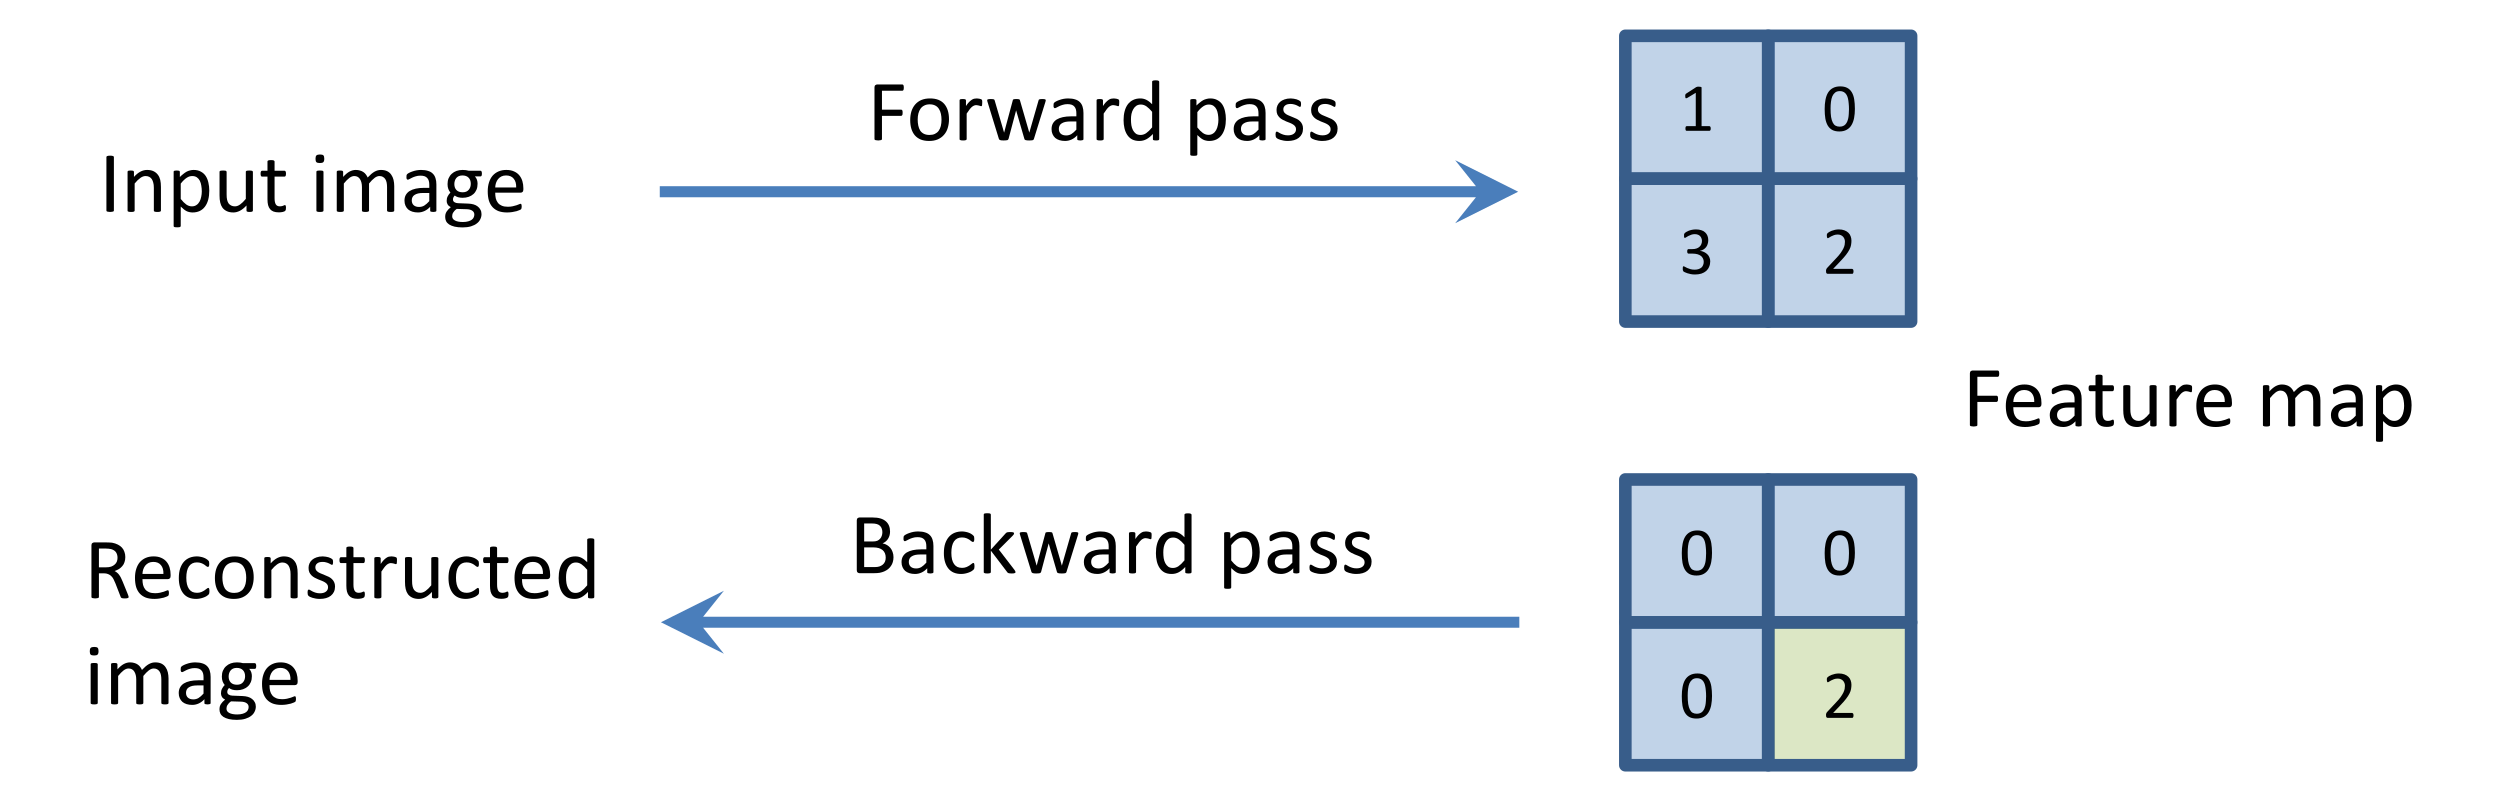 <?xml version="1.0" encoding="UTF-8"?>
<svg xmlns="http://www.w3.org/2000/svg" xmlns:xlink="http://www.w3.org/1999/xlink" width="396.84pt" height="127.68pt" viewBox="0 0 396.84 127.68" version="1.1">
<rect x="0" y="0" width="396.84" height="127.68" fill="#333333" stroke="none"/>
<defs>
<g>
<symbol overflow="visible" id="glyph0-0">
<path style="stroke:none;" d="M 6.688 -8.844 L 6.688 0 L 0.297 0 L 0.297 -8.844 Z M 6.094 -0.547 L 6.094 -8.297 L 0.875 -8.297 L 0.875 -0.547 Z M 5.25 -5.844 C 5.25 -5.57 5.207 -5.332 5.125 -5.125 C 5.039 -4.914 4.926 -4.738 4.781 -4.594 C 4.645 -4.445 4.477 -4.332 4.281 -4.25 C 4.082 -4.176 3.867 -4.129 3.641 -4.109 L 3.609 -3.078 C 3.609 -3.035 3.57 -3.004 3.5 -2.984 C 3.426 -2.961 3.332 -2.953 3.219 -2.953 C 3.156 -2.953 3.098 -2.953 3.047 -2.953 C 3.004 -2.961 2.969 -2.973 2.938 -2.984 C 2.906 -2.992 2.879 -3.004 2.859 -3.016 C 2.848 -3.023 2.844 -3.047 2.844 -3.078 L 2.812 -4.328 C 2.801 -4.473 2.828 -4.57 2.891 -4.625 C 2.961 -4.676 3.051 -4.703 3.156 -4.703 L 3.281 -4.703 C 3.488 -4.703 3.66 -4.727 3.797 -4.781 C 3.93 -4.844 4.039 -4.922 4.125 -5.016 C 4.207 -5.109 4.266 -5.223 4.297 -5.359 C 4.336 -5.492 4.359 -5.641 4.359 -5.797 C 4.359 -6.129 4.266 -6.391 4.078 -6.578 C 3.891 -6.773 3.586 -6.875 3.172 -6.875 C 3.004 -6.875 2.852 -6.859 2.719 -6.828 C 2.582 -6.797 2.457 -6.754 2.344 -6.703 C 2.238 -6.66 2.156 -6.617 2.094 -6.578 C 2.031 -6.547 1.984 -6.531 1.953 -6.531 C 1.93 -6.531 1.91 -6.535 1.891 -6.547 C 1.879 -6.555 1.867 -6.57 1.859 -6.594 C 1.848 -6.625 1.836 -6.66 1.828 -6.703 C 1.816 -6.742 1.812 -6.801 1.812 -6.875 C 1.812 -6.957 1.816 -7.02 1.828 -7.062 C 1.848 -7.113 1.875 -7.16 1.906 -7.203 C 1.938 -7.234 2 -7.27 2.094 -7.312 C 2.188 -7.352 2.297 -7.391 2.422 -7.422 C 2.547 -7.461 2.68 -7.492 2.828 -7.516 C 2.984 -7.547 3.133 -7.562 3.281 -7.562 C 3.625 -7.562 3.922 -7.516 4.172 -7.422 C 4.422 -7.336 4.625 -7.219 4.781 -7.062 C 4.938 -6.906 5.051 -6.723 5.125 -6.516 C 5.207 -6.305 5.25 -6.082 5.25 -5.844 Z M 3.75 -1.859 C 3.75 -1.766 3.738 -1.688 3.719 -1.625 C 3.707 -1.562 3.68 -1.508 3.641 -1.469 C 3.609 -1.426 3.555 -1.395 3.484 -1.375 C 3.422 -1.363 3.344 -1.359 3.25 -1.359 C 3.145 -1.359 3.062 -1.363 3 -1.375 C 2.938 -1.395 2.883 -1.426 2.844 -1.469 C 2.801 -1.508 2.77 -1.562 2.75 -1.625 C 2.727 -1.688 2.719 -1.766 2.719 -1.859 C 2.719 -1.961 2.727 -2.047 2.75 -2.109 C 2.77 -2.172 2.801 -2.223 2.844 -2.266 C 2.883 -2.305 2.938 -2.336 3 -2.359 C 3.062 -2.379 3.145 -2.391 3.25 -2.391 C 3.344 -2.391 3.422 -2.379 3.484 -2.359 C 3.555 -2.336 3.609 -2.305 3.641 -2.266 C 3.68 -2.223 3.707 -2.172 3.719 -2.109 C 3.738 -2.047 3.75 -1.961 3.75 -1.859 Z M 0 2.719 Z M 0 2.719 "/>
</symbol>
<symbol overflow="visible" id="glyph0-1">
<path style="stroke:none;" d="M 2.359 -0.172 C 2.359 -0.141 2.348 -0.109 2.328 -0.078 C 2.305 -0.055 2.27 -0.035 2.219 -0.016 C 2.176 -0.004 2.117 0.004 2.047 0.016 C 1.973 0.035 1.879 0.047 1.766 0.047 C 1.648 0.047 1.555 0.035 1.484 0.016 C 1.41 0.004 1.348 -0.004 1.297 -0.016 C 1.254 -0.035 1.223 -0.055 1.203 -0.078 C 1.18 -0.109 1.172 -0.141 1.172 -0.172 L 1.172 -8.672 C 1.172 -8.703 1.18 -8.734 1.203 -8.766 C 1.223 -8.797 1.254 -8.816 1.297 -8.828 C 1.348 -8.848 1.41 -8.863 1.484 -8.875 C 1.566 -8.883 1.66 -8.891 1.766 -8.891 C 1.879 -8.891 1.973 -8.883 2.047 -8.875 C 2.117 -8.863 2.176 -8.848 2.219 -8.828 C 2.27 -8.816 2.305 -8.797 2.328 -8.766 C 2.348 -8.734 2.359 -8.703 2.359 -8.672 Z M 2.359 -0.172 "/>
</symbol>
<symbol overflow="visible" id="glyph0-2">
<path style="stroke:none;" d="M 6.344 -0.172 C 6.344 -0.129 6.332 -0.098 6.312 -0.078 C 6.301 -0.055 6.273 -0.035 6.234 -0.016 C 6.191 0.004 6.133 0.02 6.062 0.031 C 5.988 0.039 5.895 0.047 5.781 0.047 C 5.664 0.047 5.57 0.039 5.5 0.031 C 5.426 0.02 5.367 0.004 5.328 -0.016 C 5.285 -0.035 5.254 -0.055 5.234 -0.078 C 5.223 -0.098 5.219 -0.129 5.219 -0.172 L 5.219 -3.781 C 5.219 -4.125 5.188 -4.398 5.125 -4.609 C 5.07 -4.828 4.992 -5.016 4.891 -5.172 C 4.785 -5.328 4.648 -5.445 4.484 -5.531 C 4.316 -5.613 4.125 -5.656 3.906 -5.656 C 3.625 -5.656 3.344 -5.551 3.062 -5.344 C 2.781 -5.145 2.484 -4.852 2.172 -4.469 L 2.172 -0.172 C 2.172 -0.129 2.16 -0.098 2.141 -0.078 C 2.129 -0.055 2.102 -0.035 2.062 -0.016 C 2.02 0.004 1.961 0.02 1.891 0.031 C 1.816 0.039 1.723 0.047 1.609 0.047 C 1.492 0.047 1.398 0.039 1.328 0.031 C 1.254 0.02 1.195 0.004 1.156 -0.016 C 1.113 -0.035 1.082 -0.055 1.062 -0.078 C 1.051 -0.098 1.047 -0.129 1.047 -0.172 L 1.047 -6.328 C 1.047 -6.359 1.051 -6.383 1.062 -6.406 C 1.082 -6.438 1.109 -6.461 1.141 -6.484 C 1.18 -6.504 1.234 -6.516 1.297 -6.516 C 1.367 -6.523 1.457 -6.531 1.562 -6.531 C 1.656 -6.531 1.734 -6.523 1.797 -6.516 C 1.867 -6.516 1.922 -6.504 1.953 -6.484 C 1.992 -6.461 2.02 -6.438 2.031 -6.406 C 2.051 -6.383 2.062 -6.359 2.062 -6.328 L 2.062 -5.516 C 2.406 -5.898 2.75 -6.18 3.094 -6.359 C 3.438 -6.535 3.785 -6.625 4.141 -6.625 C 4.555 -6.625 4.898 -6.555 5.172 -6.422 C 5.453 -6.285 5.68 -6.098 5.859 -5.859 C 6.035 -5.629 6.16 -5.359 6.234 -5.047 C 6.305 -4.734 6.344 -4.359 6.344 -3.922 Z M 6.344 -0.172 "/>
</symbol>
<symbol overflow="visible" id="glyph0-3">
<path style="stroke:none;" d="M 6.703 -3.344 C 6.703 -2.801 6.645 -2.316 6.531 -1.891 C 6.414 -1.461 6.242 -1.098 6.016 -0.797 C 5.797 -0.504 5.52 -0.273 5.188 -0.109 C 4.852 0.047 4.473 0.125 4.047 0.125 C 3.859 0.125 3.688 0.102 3.531 0.062 C 3.375 0.031 3.223 -0.02 3.078 -0.094 C 2.93 -0.176 2.785 -0.273 2.641 -0.391 C 2.492 -0.504 2.336 -0.645 2.172 -0.812 L 2.172 2.266 C 2.172 2.305 2.16 2.336 2.141 2.359 C 2.129 2.391 2.102 2.414 2.062 2.438 C 2.02 2.457 1.961 2.469 1.891 2.469 C 1.816 2.477 1.723 2.484 1.609 2.484 C 1.492 2.484 1.398 2.477 1.328 2.469 C 1.254 2.469 1.195 2.457 1.156 2.438 C 1.113 2.414 1.082 2.391 1.062 2.359 C 1.051 2.336 1.047 2.305 1.047 2.266 L 1.047 -6.328 C 1.047 -6.367 1.051 -6.398 1.062 -6.422 C 1.082 -6.441 1.109 -6.461 1.141 -6.484 C 1.18 -6.504 1.234 -6.516 1.297 -6.516 C 1.367 -6.523 1.445 -6.531 1.531 -6.531 C 1.633 -6.531 1.711 -6.523 1.766 -6.516 C 1.828 -6.516 1.879 -6.504 1.922 -6.484 C 1.961 -6.461 1.988 -6.441 2 -6.422 C 2.02 -6.398 2.031 -6.367 2.031 -6.328 L 2.031 -5.5 C 2.219 -5.688 2.398 -5.848 2.578 -5.984 C 2.754 -6.129 2.926 -6.25 3.094 -6.344 C 3.27 -6.438 3.453 -6.504 3.641 -6.547 C 3.828 -6.598 4.02 -6.625 4.219 -6.625 C 4.664 -6.625 5.047 -6.535 5.359 -6.359 C 5.68 -6.191 5.941 -5.957 6.141 -5.656 C 6.336 -5.352 6.477 -5.004 6.562 -4.609 C 6.656 -4.211 6.703 -3.789 6.703 -3.344 Z M 5.516 -3.219 C 5.516 -3.531 5.488 -3.832 5.438 -4.125 C 5.395 -4.414 5.316 -4.676 5.203 -4.906 C 5.086 -5.133 4.93 -5.316 4.734 -5.453 C 4.535 -5.586 4.289 -5.656 4 -5.656 C 3.852 -5.656 3.707 -5.633 3.562 -5.594 C 3.426 -5.551 3.285 -5.484 3.141 -5.391 C 2.992 -5.297 2.836 -5.172 2.672 -5.016 C 2.516 -4.867 2.348 -4.68 2.172 -4.453 L 2.172 -2.016 C 2.484 -1.629 2.773 -1.336 3.047 -1.141 C 3.328 -0.941 3.625 -0.844 3.938 -0.844 C 4.219 -0.844 4.457 -0.91 4.656 -1.047 C 4.863 -1.18 5.031 -1.363 5.156 -1.594 C 5.281 -1.82 5.367 -2.078 5.422 -2.359 C 5.484 -2.641 5.516 -2.926 5.516 -3.219 Z M 5.516 -3.219 "/>
</symbol>
<symbol overflow="visible" id="glyph0-4">
<path style="stroke:none;" d="M 6.312 -0.172 C 6.312 -0.129 6.301 -0.098 6.281 -0.078 C 6.27 -0.055 6.242 -0.035 6.203 -0.016 C 6.16 0.004 6.109 0.02 6.047 0.031 C 5.984 0.039 5.898 0.047 5.797 0.047 C 5.691 0.047 5.609 0.039 5.547 0.031 C 5.484 0.02 5.43 0.004 5.391 -0.016 C 5.348 -0.035 5.32 -0.055 5.312 -0.078 C 5.301 -0.098 5.297 -0.129 5.297 -0.172 L 5.297 -0.984 C 4.941 -0.598 4.594 -0.316 4.25 -0.141 C 3.906 0.035 3.562 0.125 3.219 0.125 C 2.801 0.125 2.453 0.055 2.172 -0.078 C 1.891 -0.211 1.66 -0.395 1.484 -0.625 C 1.316 -0.863 1.195 -1.141 1.125 -1.453 C 1.051 -1.766 1.016 -2.145 1.016 -2.594 L 1.016 -6.328 C 1.016 -6.359 1.02 -6.383 1.031 -6.406 C 1.051 -6.438 1.082 -6.461 1.125 -6.484 C 1.176 -6.504 1.238 -6.516 1.312 -6.516 C 1.383 -6.523 1.473 -6.531 1.578 -6.531 C 1.691 -6.531 1.785 -6.523 1.859 -6.516 C 1.93 -6.516 1.988 -6.504 2.031 -6.484 C 2.07 -6.461 2.098 -6.438 2.109 -6.406 C 2.129 -6.383 2.141 -6.359 2.141 -6.328 L 2.141 -2.734 C 2.141 -2.379 2.164 -2.094 2.219 -1.875 C 2.27 -1.656 2.348 -1.469 2.453 -1.312 C 2.566 -1.164 2.707 -1.051 2.875 -0.969 C 3.039 -0.883 3.234 -0.844 3.453 -0.844 C 3.734 -0.844 4.008 -0.941 4.281 -1.141 C 4.562 -1.336 4.863 -1.633 5.188 -2.031 L 5.188 -6.328 C 5.188 -6.359 5.191 -6.383 5.203 -6.406 C 5.223 -6.438 5.254 -6.461 5.297 -6.484 C 5.336 -6.504 5.395 -6.516 5.469 -6.516 C 5.539 -6.523 5.633 -6.531 5.75 -6.531 C 5.852 -6.531 5.941 -6.523 6.016 -6.516 C 6.086 -6.516 6.145 -6.504 6.188 -6.484 C 6.227 -6.461 6.258 -6.438 6.281 -6.406 C 6.301 -6.383 6.312 -6.359 6.312 -6.328 Z M 6.312 -0.172 "/>
</symbol>
<symbol overflow="visible" id="glyph0-5">
<path style="stroke:none;" d="M 4.25 -0.625 C 4.25 -0.488 4.238 -0.379 4.219 -0.297 C 4.195 -0.223 4.164 -0.164 4.125 -0.125 C 4.094 -0.094 4.039 -0.062 3.969 -0.031 C 3.895 0 3.812 0.023 3.719 0.047 C 3.625 0.066 3.523 0.082 3.422 0.094 C 3.316 0.102 3.211 0.109 3.109 0.109 C 2.785 0.109 2.508 0.066 2.281 -0.016 C 2.062 -0.098 1.879 -0.223 1.734 -0.391 C 1.586 -0.566 1.477 -0.785 1.406 -1.047 C 1.344 -1.305 1.312 -1.613 1.312 -1.969 L 1.312 -5.562 L 0.453 -5.562 C 0.379 -5.562 0.32 -5.598 0.281 -5.672 C 0.238 -5.742 0.219 -5.863 0.219 -6.031 C 0.219 -6.113 0.223 -6.188 0.234 -6.25 C 0.254 -6.312 0.27 -6.359 0.281 -6.391 C 0.301 -6.43 0.328 -6.457 0.359 -6.469 C 0.391 -6.488 0.422 -6.5 0.453 -6.5 L 1.312 -6.5 L 1.312 -7.969 C 1.312 -8 1.316 -8.023 1.328 -8.047 C 1.348 -8.078 1.379 -8.102 1.422 -8.125 C 1.461 -8.145 1.52 -8.16 1.594 -8.172 C 1.664 -8.18 1.758 -8.188 1.875 -8.188 C 1.988 -8.188 2.082 -8.18 2.156 -8.172 C 2.227 -8.16 2.285 -8.145 2.328 -8.125 C 2.367 -8.102 2.395 -8.078 2.406 -8.047 C 2.426 -8.023 2.438 -8 2.438 -7.969 L 2.438 -6.5 L 4.016 -6.5 C 4.055 -6.5 4.086 -6.488 4.109 -6.469 C 4.141 -6.457 4.164 -6.43 4.188 -6.391 C 4.207 -6.359 4.223 -6.312 4.234 -6.25 C 4.242 -6.188 4.25 -6.113 4.25 -6.031 C 4.25 -5.863 4.227 -5.742 4.188 -5.672 C 4.145 -5.598 4.086 -5.562 4.016 -5.562 L 2.438 -5.562 L 2.438 -2.141 C 2.438 -1.711 2.5 -1.391 2.625 -1.172 C 2.75 -0.953 2.973 -0.844 3.297 -0.844 C 3.398 -0.844 3.492 -0.852 3.578 -0.875 C 3.66 -0.895 3.734 -0.914 3.797 -0.938 C 3.859 -0.969 3.91 -0.992 3.953 -1.016 C 4.004 -1.035 4.051 -1.047 4.094 -1.047 C 4.113 -1.047 4.133 -1.035 4.156 -1.016 C 4.176 -1.004 4.191 -0.984 4.203 -0.953 C 4.211 -0.922 4.223 -0.879 4.234 -0.828 C 4.242 -0.773 4.25 -0.707 4.25 -0.625 Z M 4.25 -0.625 "/>
</symbol>
<symbol overflow="visible" id="glyph0-6">
<path style="stroke:none;" d=""/>
</symbol>
<symbol overflow="visible" id="glyph0-7">
<path style="stroke:none;" d="M 2.172 -0.172 C 2.172 -0.129 2.16 -0.098 2.141 -0.078 C 2.129 -0.055 2.102 -0.035 2.062 -0.016 C 2.02 0.004 1.961 0.02 1.891 0.031 C 1.816 0.039 1.723 0.047 1.609 0.047 C 1.492 0.047 1.398 0.039 1.328 0.031 C 1.254 0.02 1.195 0.004 1.156 -0.016 C 1.113 -0.035 1.082 -0.055 1.062 -0.078 C 1.051 -0.098 1.047 -0.129 1.047 -0.172 L 1.047 -6.328 C 1.047 -6.359 1.051 -6.383 1.062 -6.406 C 1.082 -6.438 1.113 -6.461 1.156 -6.484 C 1.195 -6.504 1.254 -6.516 1.328 -6.516 C 1.398 -6.523 1.492 -6.531 1.609 -6.531 C 1.723 -6.531 1.816 -6.523 1.891 -6.516 C 1.961 -6.516 2.02 -6.504 2.062 -6.484 C 2.102 -6.461 2.129 -6.438 2.141 -6.406 C 2.16 -6.383 2.172 -6.359 2.172 -6.328 Z M 2.297 -8.406 C 2.297 -8.133 2.242 -7.953 2.141 -7.859 C 2.047 -7.766 1.863 -7.719 1.594 -7.719 C 1.332 -7.719 1.148 -7.766 1.047 -7.859 C 0.953 -7.953 0.906 -8.129 0.906 -8.391 C 0.906 -8.648 0.953 -8.828 1.047 -8.922 C 1.148 -9.023 1.336 -9.078 1.609 -9.078 C 1.879 -9.078 2.062 -9.031 2.156 -8.938 C 2.25 -8.844 2.297 -8.664 2.297 -8.406 Z M 2.297 -8.406 "/>
</symbol>
<symbol overflow="visible" id="glyph0-8">
<path style="stroke:none;" d="M 10.172 -0.172 C 10.172 -0.129 10.16 -0.098 10.141 -0.078 C 10.129 -0.055 10.102 -0.035 10.062 -0.016 C 10.02 0.004 9.961 0.02 9.891 0.031 C 9.816 0.039 9.723 0.047 9.609 0.047 C 9.492 0.047 9.398 0.039 9.328 0.031 C 9.254 0.02 9.195 0.004 9.156 -0.016 C 9.113 -0.035 9.082 -0.055 9.062 -0.078 C 9.039 -0.098 9.031 -0.129 9.031 -0.172 L 9.031 -3.906 C 9.031 -4.164 9.008 -4.398 8.969 -4.609 C 8.926 -4.828 8.852 -5.016 8.75 -5.172 C 8.645 -5.328 8.516 -5.445 8.359 -5.531 C 8.211 -5.613 8.035 -5.656 7.828 -5.656 C 7.566 -5.656 7.301 -5.551 7.031 -5.344 C 6.77 -5.145 6.484 -4.852 6.172 -4.469 L 6.172 -0.172 C 6.172 -0.129 6.16 -0.098 6.141 -0.078 C 6.129 -0.055 6.098 -0.035 6.047 -0.016 C 6.004 0.004 5.945 0.02 5.875 0.031 C 5.801 0.039 5.711 0.047 5.609 0.047 C 5.504 0.047 5.41 0.039 5.328 0.031 C 5.254 0.02 5.195 0.004 5.156 -0.016 C 5.113 -0.035 5.082 -0.055 5.062 -0.078 C 5.051 -0.098 5.047 -0.129 5.047 -0.172 L 5.047 -3.906 C 5.047 -4.164 5.02 -4.398 4.969 -4.609 C 4.914 -4.828 4.836 -5.016 4.734 -5.172 C 4.641 -5.328 4.516 -5.445 4.359 -5.531 C 4.211 -5.613 4.035 -5.656 3.828 -5.656 C 3.566 -5.656 3.301 -5.551 3.031 -5.344 C 2.77 -5.145 2.484 -4.852 2.172 -4.469 L 2.172 -0.172 C 2.172 -0.129 2.16 -0.098 2.141 -0.078 C 2.129 -0.055 2.102 -0.035 2.062 -0.016 C 2.02 0.004 1.961 0.02 1.891 0.031 C 1.816 0.039 1.723 0.047 1.609 0.047 C 1.492 0.047 1.398 0.039 1.328 0.031 C 1.254 0.02 1.195 0.004 1.156 -0.016 C 1.113 -0.035 1.082 -0.055 1.062 -0.078 C 1.051 -0.098 1.047 -0.129 1.047 -0.172 L 1.047 -6.328 C 1.047 -6.359 1.051 -6.383 1.062 -6.406 C 1.082 -6.438 1.109 -6.461 1.141 -6.484 C 1.18 -6.504 1.234 -6.516 1.297 -6.516 C 1.367 -6.523 1.457 -6.531 1.562 -6.531 C 1.656 -6.531 1.734 -6.523 1.797 -6.516 C 1.867 -6.516 1.922 -6.504 1.953 -6.484 C 1.992 -6.461 2.02 -6.438 2.031 -6.406 C 2.051 -6.383 2.062 -6.359 2.062 -6.328 L 2.062 -5.516 C 2.406 -5.898 2.738 -6.18 3.062 -6.359 C 3.395 -6.535 3.727 -6.625 4.062 -6.625 C 4.312 -6.625 4.535 -6.594 4.734 -6.531 C 4.941 -6.477 5.125 -6.395 5.281 -6.281 C 5.438 -6.176 5.566 -6.051 5.672 -5.906 C 5.785 -5.758 5.879 -5.598 5.953 -5.422 C 6.16 -5.641 6.352 -5.828 6.531 -5.984 C 6.719 -6.141 6.895 -6.266 7.062 -6.359 C 7.238 -6.453 7.406 -6.52 7.562 -6.562 C 7.727 -6.602 7.895 -6.625 8.062 -6.625 C 8.457 -6.625 8.789 -6.555 9.062 -6.422 C 9.332 -6.285 9.547 -6.098 9.703 -5.859 C 9.867 -5.629 9.988 -5.359 10.062 -5.047 C 10.133 -4.734 10.172 -4.406 10.172 -4.062 Z M 10.172 -0.172 "/>
</symbol>
<symbol overflow="visible" id="glyph0-9">
<path style="stroke:none;" d="M 5.688 -0.172 C 5.688 -0.109 5.664 -0.062 5.625 -0.031 C 5.594 -0.008 5.539 0.004 5.469 0.016 C 5.406 0.035 5.316 0.047 5.203 0.047 C 5.078 0.047 4.977 0.035 4.906 0.016 C 4.844 0.004 4.789 -0.008 4.75 -0.031 C 4.719 -0.062 4.703 -0.109 4.703 -0.172 L 4.703 -0.781 C 4.441 -0.488 4.145 -0.266 3.812 -0.109 C 3.477 0.047 3.129 0.125 2.766 0.125 C 2.441 0.125 2.145 0.082 1.875 0 C 1.613 -0.082 1.391 -0.203 1.203 -0.359 C 1.023 -0.523 0.883 -0.723 0.781 -0.953 C 0.676 -1.18 0.625 -1.445 0.625 -1.75 C 0.625 -2.094 0.691 -2.391 0.828 -2.641 C 0.973 -2.898 1.176 -3.113 1.438 -3.281 C 1.707 -3.445 2.035 -3.57 2.422 -3.656 C 2.805 -3.738 3.238 -3.781 3.719 -3.781 L 4.562 -3.781 L 4.562 -4.266 C 4.562 -4.504 4.535 -4.711 4.484 -4.891 C 4.43 -5.078 4.348 -5.227 4.234 -5.344 C 4.129 -5.469 3.988 -5.562 3.812 -5.625 C 3.633 -5.688 3.414 -5.719 3.156 -5.719 C 2.875 -5.719 2.625 -5.68 2.406 -5.609 C 2.188 -5.547 1.992 -5.473 1.828 -5.391 C 1.66 -5.316 1.52 -5.242 1.406 -5.172 C 1.289 -5.109 1.207 -5.078 1.156 -5.078 C 1.113 -5.078 1.078 -5.086 1.047 -5.109 C 1.023 -5.129 1.004 -5.156 0.984 -5.188 C 0.961 -5.227 0.945 -5.273 0.938 -5.328 C 0.938 -5.391 0.938 -5.453 0.938 -5.516 C 0.938 -5.629 0.941 -5.719 0.953 -5.781 C 0.973 -5.852 1.008 -5.914 1.062 -5.969 C 1.125 -6.031 1.227 -6.098 1.375 -6.172 C 1.531 -6.254 1.707 -6.328 1.906 -6.391 C 2.102 -6.461 2.316 -6.52 2.547 -6.562 C 2.785 -6.602 3.02 -6.625 3.25 -6.625 C 3.695 -6.625 4.07 -6.57 4.375 -6.469 C 4.688 -6.375 4.938 -6.227 5.125 -6.031 C 5.32 -5.844 5.461 -5.602 5.547 -5.312 C 5.641 -5.031 5.688 -4.695 5.688 -4.312 Z M 4.562 -2.969 L 3.594 -2.969 C 3.281 -2.969 3.008 -2.941 2.781 -2.891 C 2.562 -2.836 2.375 -2.758 2.219 -2.656 C 2.07 -2.562 1.961 -2.441 1.891 -2.297 C 1.816 -2.148 1.781 -1.984 1.781 -1.797 C 1.781 -1.473 1.879 -1.219 2.078 -1.031 C 2.285 -0.844 2.57 -0.75 2.938 -0.75 C 3.238 -0.75 3.516 -0.82 3.766 -0.969 C 4.016 -1.125 4.281 -1.359 4.562 -1.672 Z M 4.562 -2.969 "/>
</symbol>
<symbol overflow="visible" id="glyph0-10">
<path style="stroke:none;" d="M 6.188 -6.047 C 6.188 -5.879 6.164 -5.758 6.125 -5.688 C 6.082 -5.625 6.023 -5.594 5.953 -5.594 L 5.078 -5.594 C 5.234 -5.426 5.344 -5.242 5.406 -5.047 C 5.469 -4.848 5.5 -4.645 5.5 -4.438 C 5.5 -4.07 5.441 -3.754 5.328 -3.484 C 5.211 -3.211 5.051 -2.984 4.844 -2.797 C 4.633 -2.609 4.383 -2.461 4.094 -2.359 C 3.801 -2.254 3.477 -2.203 3.125 -2.203 C 2.863 -2.203 2.617 -2.234 2.391 -2.297 C 2.172 -2.367 2 -2.457 1.875 -2.562 C 1.789 -2.477 1.723 -2.383 1.672 -2.281 C 1.617 -2.176 1.594 -2.055 1.594 -1.922 C 1.594 -1.754 1.664 -1.617 1.812 -1.516 C 1.969 -1.41 2.164 -1.352 2.406 -1.344 L 4.016 -1.281 C 4.328 -1.27 4.609 -1.227 4.859 -1.156 C 5.117 -1.082 5.336 -0.973 5.516 -0.828 C 5.703 -0.691 5.848 -0.52 5.953 -0.312 C 6.066 -0.113 6.125 0.117 6.125 0.391 C 6.125 0.672 6.062 0.938 5.938 1.188 C 5.82 1.445 5.641 1.672 5.391 1.859 C 5.148 2.055 4.836 2.211 4.453 2.328 C 4.078 2.441 3.633 2.5 3.125 2.5 C 2.625 2.5 2.195 2.457 1.844 2.375 C 1.5 2.289 1.211 2.176 0.984 2.031 C 0.766 1.883 0.602 1.707 0.5 1.5 C 0.406 1.301 0.359 1.082 0.359 0.844 C 0.359 0.688 0.375 0.535 0.406 0.391 C 0.445 0.254 0.504 0.125 0.578 0 C 0.66 -0.125 0.754 -0.242 0.859 -0.359 C 0.973 -0.484 1.102 -0.602 1.25 -0.719 C 1.031 -0.82 0.863 -0.961 0.75 -1.141 C 0.645 -1.316 0.594 -1.504 0.594 -1.703 C 0.594 -1.984 0.648 -2.234 0.766 -2.453 C 0.879 -2.672 1.02 -2.863 1.188 -3.031 C 1.051 -3.195 0.941 -3.383 0.859 -3.594 C 0.773 -3.812 0.734 -4.07 0.734 -4.375 C 0.734 -4.727 0.789 -5.039 0.906 -5.312 C 1.031 -5.594 1.195 -5.828 1.406 -6.016 C 1.613 -6.211 1.863 -6.363 2.156 -6.469 C 2.445 -6.57 2.77 -6.625 3.125 -6.625 C 3.301 -6.625 3.473 -6.613 3.641 -6.594 C 3.805 -6.57 3.957 -6.539 4.094 -6.5 L 5.953 -6.5 C 6.035 -6.5 6.094 -6.461 6.125 -6.391 C 6.164 -6.316 6.188 -6.203 6.188 -6.047 Z M 4.422 -4.422 C 4.422 -4.836 4.305 -5.16 4.078 -5.391 C 3.848 -5.629 3.52 -5.75 3.094 -5.75 C 2.875 -5.75 2.68 -5.711 2.516 -5.641 C 2.359 -5.566 2.227 -5.469 2.125 -5.344 C 2.02 -5.219 1.941 -5.07 1.891 -4.906 C 1.836 -4.738 1.812 -4.562 1.812 -4.375 C 1.812 -3.977 1.926 -3.66 2.156 -3.422 C 2.383 -3.191 2.707 -3.078 3.125 -3.078 C 3.344 -3.078 3.531 -3.109 3.688 -3.172 C 3.852 -3.242 3.988 -3.344 4.094 -3.469 C 4.207 -3.602 4.289 -3.75 4.344 -3.906 C 4.395 -4.07 4.422 -4.242 4.422 -4.422 Z M 4.984 0.453 C 4.984 0.191 4.875 -0.008 4.656 -0.156 C 4.445 -0.301 4.156 -0.379 3.781 -0.391 L 2.188 -0.438 C 2.039 -0.332 1.922 -0.227 1.828 -0.125 C 1.742 -0.02 1.672 0.078 1.609 0.172 C 1.555 0.266 1.52 0.359 1.5 0.453 C 1.477 0.547 1.469 0.641 1.469 0.734 C 1.469 1.023 1.617 1.25 1.922 1.406 C 2.223 1.562 2.641 1.641 3.172 1.641 C 3.516 1.641 3.801 1.602 4.031 1.531 C 4.258 1.469 4.445 1.379 4.594 1.266 C 4.738 1.16 4.836 1.035 4.891 0.891 C 4.953 0.754 4.984 0.609 4.984 0.453 Z M 4.984 0.453 "/>
</symbol>
<symbol overflow="visible" id="glyph0-11">
<path style="stroke:none;" d="M 6.297 -3.516 C 6.297 -3.336 6.25 -3.207 6.156 -3.125 C 6.07 -3.051 5.973 -3.016 5.859 -3.016 L 1.828 -3.016 C 1.828 -2.68 1.859 -2.375 1.922 -2.094 C 1.992 -1.82 2.109 -1.586 2.266 -1.391 C 2.43 -1.191 2.641 -1.039 2.891 -0.938 C 3.148 -0.832 3.461 -0.781 3.828 -0.781 C 4.117 -0.781 4.379 -0.805 4.609 -0.859 C 4.836 -0.91 5.035 -0.961 5.203 -1.016 C 5.367 -1.078 5.504 -1.129 5.609 -1.172 C 5.711 -1.223 5.797 -1.25 5.859 -1.25 C 5.891 -1.25 5.914 -1.238 5.938 -1.219 C 5.957 -1.207 5.973 -1.188 5.984 -1.156 C 6.004 -1.125 6.016 -1.078 6.016 -1.016 C 6.023 -0.961 6.031 -0.895 6.031 -0.812 C 6.031 -0.75 6.023 -0.695 6.016 -0.656 C 6.016 -0.613 6.008 -0.578 6 -0.547 C 6 -0.516 5.988 -0.484 5.969 -0.453 C 5.957 -0.422 5.938 -0.391 5.906 -0.359 C 5.883 -0.336 5.812 -0.301 5.688 -0.25 C 5.57 -0.195 5.414 -0.141 5.219 -0.078 C 5.02 -0.023 4.789 0.02 4.531 0.062 C 4.281 0.102 4.008 0.125 3.719 0.125 C 3.207 0.125 2.758 0.055 2.375 -0.078 C 2 -0.223 1.68 -0.43 1.422 -0.703 C 1.16 -0.984 0.961 -1.332 0.828 -1.75 C 0.703 -2.176 0.641 -2.664 0.641 -3.219 C 0.641 -3.75 0.707 -4.223 0.844 -4.641 C 0.977 -5.066 1.172 -5.426 1.422 -5.719 C 1.68 -6.008 1.992 -6.234 2.359 -6.391 C 2.723 -6.547 3.133 -6.625 3.594 -6.625 C 4.07 -6.625 4.477 -6.547 4.812 -6.391 C 5.156 -6.242 5.438 -6.035 5.656 -5.766 C 5.875 -5.504 6.035 -5.195 6.141 -4.844 C 6.242 -4.5 6.297 -4.125 6.297 -3.719 Z M 5.156 -3.844 C 5.176 -4.438 5.047 -4.898 4.766 -5.234 C 4.492 -5.578 4.086 -5.75 3.547 -5.75 C 3.266 -5.75 3.02 -5.695 2.812 -5.594 C 2.602 -5.488 2.426 -5.348 2.281 -5.172 C 2.145 -5.004 2.035 -4.801 1.953 -4.562 C 1.879 -4.332 1.836 -4.094 1.828 -3.844 Z M 5.156 -3.844 "/>
</symbol>
<symbol overflow="visible" id="glyph0-12">
<path style="stroke:none;" d="M 7.078 -0.172 C 7.078 -0.141 7.066 -0.109 7.047 -0.078 C 7.035 -0.055 7.004 -0.035 6.953 -0.016 C 6.91 0.004 6.848 0.02 6.766 0.031 C 6.691 0.039 6.586 0.047 6.453 0.047 C 6.328 0.047 6.227 0.039 6.156 0.031 C 6.082 0.02 6.02 0.004 5.969 -0.016 C 5.926 -0.035 5.891 -0.062 5.859 -0.094 C 5.836 -0.133 5.816 -0.18 5.797 -0.234 L 4.984 -2.328 C 4.891 -2.566 4.789 -2.785 4.688 -2.984 C 4.594 -3.18 4.473 -3.348 4.328 -3.484 C 4.18 -3.629 4.016 -3.738 3.828 -3.812 C 3.641 -3.895 3.41 -3.938 3.141 -3.938 L 2.359 -3.938 L 2.359 -0.172 C 2.359 -0.141 2.348 -0.109 2.328 -0.078 C 2.305 -0.055 2.27 -0.035 2.219 -0.016 C 2.176 -0.004 2.117 0.004 2.047 0.016 C 1.973 0.035 1.879 0.047 1.766 0.047 C 1.648 0.047 1.555 0.035 1.484 0.016 C 1.41 0.004 1.348 -0.004 1.297 -0.016 C 1.254 -0.035 1.223 -0.055 1.203 -0.078 C 1.18 -0.109 1.172 -0.141 1.172 -0.172 L 1.172 -8.375 C 1.172 -8.551 1.219 -8.672 1.312 -8.734 C 1.406 -8.805 1.504 -8.844 1.609 -8.844 L 3.5 -8.844 C 3.719 -8.844 3.898 -8.836 4.047 -8.828 C 4.191 -8.816 4.328 -8.805 4.453 -8.797 C 4.797 -8.734 5.098 -8.633 5.359 -8.5 C 5.617 -8.375 5.836 -8.211 6.016 -8.016 C 6.191 -7.828 6.32 -7.602 6.406 -7.344 C 6.5 -7.094 6.547 -6.816 6.547 -6.516 C 6.547 -6.223 6.504 -5.957 6.422 -5.719 C 6.348 -5.477 6.234 -5.27 6.078 -5.094 C 5.93 -4.914 5.754 -4.758 5.547 -4.625 C 5.336 -4.5 5.102 -4.391 4.844 -4.297 C 4.988 -4.234 5.117 -4.148 5.234 -4.047 C 5.359 -3.953 5.469 -3.836 5.562 -3.703 C 5.664 -3.566 5.766 -3.406 5.859 -3.219 C 5.953 -3.039 6.039 -2.844 6.125 -2.625 L 6.922 -0.672 C 6.984 -0.516 7.023 -0.398 7.047 -0.328 C 7.066 -0.266 7.078 -0.211 7.078 -0.172 Z M 5.312 -6.391 C 5.312 -6.734 5.234 -7.023 5.078 -7.266 C 4.922 -7.504 4.66 -7.676 4.297 -7.781 C 4.18 -7.812 4.051 -7.832 3.906 -7.844 C 3.758 -7.863 3.57 -7.875 3.344 -7.875 L 2.359 -7.875 L 2.359 -4.891 L 3.5 -4.891 C 3.812 -4.891 4.078 -4.926 4.297 -5 C 4.523 -5.082 4.711 -5.191 4.859 -5.328 C 5.016 -5.461 5.129 -5.617 5.203 -5.797 C 5.273 -5.984 5.312 -6.18 5.312 -6.391 Z M 5.312 -6.391 "/>
</symbol>
<symbol overflow="visible" id="glyph0-13">
<path style="stroke:none;" d="M 5.469 -1.109 C 5.469 -1.023 5.461 -0.957 5.453 -0.906 C 5.453 -0.852 5.445 -0.805 5.438 -0.766 C 5.426 -0.723 5.41 -0.688 5.391 -0.656 C 5.379 -0.625 5.344 -0.578 5.281 -0.516 C 5.227 -0.461 5.133 -0.395 5 -0.312 C 4.863 -0.227 4.707 -0.156 4.531 -0.094 C 4.363 -0.031 4.176 0.02 3.969 0.062 C 3.77 0.102 3.566 0.125 3.359 0.125 C 2.91 0.125 2.516 0.051 2.172 -0.094 C 1.836 -0.238 1.555 -0.453 1.328 -0.734 C 1.098 -1.016 0.922 -1.359 0.797 -1.766 C 0.672 -2.172 0.609 -2.641 0.609 -3.172 C 0.609 -3.773 0.68 -4.297 0.828 -4.734 C 0.984 -5.172 1.188 -5.523 1.438 -5.797 C 1.695 -6.078 2 -6.285 2.344 -6.422 C 2.695 -6.555 3.078 -6.625 3.484 -6.625 C 3.68 -6.625 3.867 -6.602 4.047 -6.562 C 4.234 -6.531 4.406 -6.484 4.562 -6.422 C 4.719 -6.367 4.852 -6.301 4.969 -6.219 C 5.094 -6.145 5.18 -6.078 5.234 -6.016 C 5.297 -5.961 5.336 -5.922 5.359 -5.891 C 5.379 -5.859 5.395 -5.82 5.406 -5.781 C 5.414 -5.738 5.422 -5.688 5.422 -5.625 C 5.43 -5.57 5.438 -5.504 5.438 -5.422 C 5.438 -5.242 5.414 -5.117 5.375 -5.047 C 5.332 -4.984 5.285 -4.953 5.234 -4.953 C 5.16 -4.953 5.078 -4.988 4.984 -5.062 C 4.898 -5.133 4.789 -5.219 4.656 -5.312 C 4.52 -5.406 4.352 -5.488 4.156 -5.562 C 3.969 -5.633 3.738 -5.672 3.469 -5.672 C 2.926 -5.672 2.508 -5.461 2.219 -5.047 C 1.938 -4.629 1.797 -4.023 1.797 -3.234 C 1.797 -2.836 1.832 -2.488 1.906 -2.188 C 1.977 -1.895 2.086 -1.645 2.234 -1.438 C 2.379 -1.238 2.555 -1.086 2.766 -0.984 C 2.984 -0.891 3.227 -0.844 3.5 -0.844 C 3.758 -0.844 3.988 -0.883 4.188 -0.969 C 4.383 -1.051 4.551 -1.141 4.688 -1.234 C 4.832 -1.336 4.953 -1.426 5.047 -1.5 C 5.148 -1.582 5.227 -1.625 5.281 -1.625 C 5.312 -1.625 5.336 -1.613 5.359 -1.594 C 5.391 -1.582 5.41 -1.551 5.422 -1.5 C 5.441 -1.457 5.453 -1.406 5.453 -1.344 C 5.461 -1.281 5.469 -1.203 5.469 -1.109 Z M 5.469 -1.109 "/>
</symbol>
<symbol overflow="visible" id="glyph0-14">
<path style="stroke:none;" d="M 6.766 -3.312 C 6.766 -2.812 6.695 -2.348 6.562 -1.922 C 6.438 -1.504 6.238 -1.145 5.969 -0.844 C 5.707 -0.539 5.379 -0.301 4.984 -0.125 C 4.598 0.039 4.145 0.125 3.625 0.125 C 3.113 0.125 2.672 0.051 2.297 -0.094 C 1.922 -0.25 1.609 -0.469 1.359 -0.75 C 1.109 -1.039 0.922 -1.391 0.797 -1.797 C 0.672 -2.203 0.609 -2.664 0.609 -3.188 C 0.609 -3.688 0.672 -4.145 0.797 -4.562 C 0.93 -4.988 1.129 -5.352 1.391 -5.656 C 1.66 -5.969 1.988 -6.207 2.375 -6.375 C 2.77 -6.539 3.227 -6.625 3.75 -6.625 C 4.258 -6.625 4.703 -6.551 5.078 -6.406 C 5.453 -6.258 5.766 -6.039 6.016 -5.75 C 6.266 -5.457 6.453 -5.109 6.578 -4.703 C 6.703 -4.297 6.766 -3.832 6.766 -3.312 Z M 5.578 -3.234 C 5.578 -3.566 5.547 -3.879 5.484 -4.172 C 5.422 -4.473 5.316 -4.734 5.172 -4.953 C 5.035 -5.18 4.848 -5.359 4.609 -5.484 C 4.367 -5.617 4.066 -5.688 3.703 -5.688 C 3.367 -5.688 3.082 -5.625 2.844 -5.5 C 2.602 -5.383 2.406 -5.219 2.25 -5 C 2.102 -4.789 1.988 -4.535 1.906 -4.234 C 1.832 -3.941 1.797 -3.617 1.797 -3.266 C 1.797 -2.93 1.828 -2.613 1.891 -2.312 C 1.953 -2.02 2.051 -1.758 2.188 -1.531 C 2.332 -1.312 2.523 -1.141 2.766 -1.016 C 3.016 -0.891 3.316 -0.828 3.672 -0.828 C 4.004 -0.828 4.289 -0.883 4.531 -1 C 4.77 -1.113 4.969 -1.273 5.125 -1.484 C 5.281 -1.703 5.395 -1.957 5.469 -2.25 C 5.539 -2.551 5.578 -2.879 5.578 -3.234 Z M 5.578 -3.234 "/>
</symbol>
<symbol overflow="visible" id="glyph0-15">
<path style="stroke:none;" d="M 4.906 -1.844 C 4.906 -1.531 4.848 -1.25 4.734 -1 C 4.617 -0.758 4.453 -0.551 4.234 -0.375 C 4.023 -0.207 3.77 -0.082 3.469 0 C 3.176 0.082 2.852 0.125 2.5 0.125 C 2.281 0.125 2.07 0.109 1.875 0.078 C 1.676 0.047 1.492 0.004 1.328 -0.047 C 1.172 -0.098 1.035 -0.148 0.922 -0.203 C 0.816 -0.266 0.738 -0.316 0.688 -0.359 C 0.645 -0.41 0.609 -0.477 0.578 -0.562 C 0.555 -0.645 0.547 -0.754 0.547 -0.891 C 0.547 -0.984 0.551 -1.055 0.562 -1.109 C 0.57 -1.172 0.582 -1.219 0.594 -1.25 C 0.613 -1.289 0.633 -1.316 0.656 -1.328 C 0.688 -1.348 0.719 -1.359 0.75 -1.359 C 0.801 -1.359 0.875 -1.328 0.969 -1.266 C 1.062 -1.203 1.18 -1.133 1.328 -1.062 C 1.473 -0.988 1.645 -0.922 1.844 -0.859 C 2.039 -0.797 2.266 -0.766 2.516 -0.766 C 2.703 -0.766 2.875 -0.785 3.031 -0.828 C 3.188 -0.867 3.32 -0.93 3.438 -1.016 C 3.551 -1.098 3.641 -1.195 3.703 -1.312 C 3.766 -1.438 3.797 -1.582 3.797 -1.75 C 3.797 -1.926 3.75 -2.07 3.656 -2.188 C 3.57 -2.312 3.457 -2.414 3.312 -2.5 C 3.164 -2.594 3 -2.676 2.812 -2.75 C 2.633 -2.82 2.445 -2.895 2.25 -2.969 C 2.062 -3.051 1.875 -3.141 1.688 -3.234 C 1.5 -3.336 1.332 -3.457 1.188 -3.594 C 1.039 -3.738 0.922 -3.906 0.828 -4.094 C 0.742 -4.289 0.703 -4.531 0.703 -4.812 C 0.703 -5.051 0.75 -5.281 0.844 -5.5 C 0.938 -5.719 1.078 -5.91 1.266 -6.078 C 1.453 -6.242 1.688 -6.375 1.969 -6.469 C 2.25 -6.57 2.578 -6.625 2.953 -6.625 C 3.109 -6.625 3.27 -6.609 3.438 -6.578 C 3.602 -6.555 3.75 -6.523 3.875 -6.484 C 4.008 -6.441 4.125 -6.395 4.219 -6.344 C 4.312 -6.301 4.379 -6.258 4.422 -6.219 C 4.473 -6.188 4.504 -6.156 4.516 -6.125 C 4.535 -6.102 4.551 -6.07 4.562 -6.031 C 4.57 -6 4.578 -5.957 4.578 -5.906 C 4.586 -5.863 4.594 -5.805 4.594 -5.734 C 4.594 -5.648 4.586 -5.578 4.578 -5.516 C 4.578 -5.461 4.566 -5.414 4.547 -5.375 C 4.535 -5.344 4.516 -5.316 4.484 -5.297 C 4.461 -5.285 4.441 -5.281 4.422 -5.281 C 4.379 -5.281 4.316 -5.305 4.234 -5.359 C 4.16 -5.41 4.062 -5.461 3.938 -5.516 C 3.812 -5.578 3.664 -5.629 3.5 -5.672 C 3.332 -5.723 3.145 -5.75 2.938 -5.75 C 2.738 -5.75 2.566 -5.727 2.422 -5.688 C 2.273 -5.645 2.156 -5.582 2.062 -5.5 C 1.969 -5.426 1.895 -5.332 1.844 -5.219 C 1.801 -5.113 1.781 -5 1.781 -4.875 C 1.781 -4.688 1.828 -4.531 1.922 -4.406 C 2.016 -4.289 2.133 -4.188 2.281 -4.094 C 2.426 -4.008 2.594 -3.93 2.781 -3.859 C 2.969 -3.785 3.156 -3.707 3.344 -3.625 C 3.539 -3.551 3.734 -3.469 3.922 -3.375 C 4.109 -3.281 4.273 -3.16 4.422 -3.016 C 4.566 -2.879 4.68 -2.719 4.766 -2.531 C 4.859 -2.344 4.906 -2.113 4.906 -1.844 Z M 4.906 -1.844 "/>
</symbol>
<symbol overflow="visible" id="glyph0-16">
<path style="stroke:none;" d="M 4.641 -5.922 C 4.641 -5.816 4.633 -5.727 4.625 -5.656 C 4.625 -5.594 4.617 -5.539 4.609 -5.5 C 4.598 -5.469 4.582 -5.441 4.562 -5.422 C 4.539 -5.398 4.508 -5.391 4.469 -5.391 C 4.438 -5.391 4.395 -5.398 4.344 -5.422 C 4.289 -5.441 4.227 -5.461 4.156 -5.484 C 4.094 -5.504 4.02 -5.52 3.938 -5.531 C 3.852 -5.551 3.766 -5.562 3.672 -5.562 C 3.555 -5.562 3.441 -5.535 3.328 -5.484 C 3.223 -5.441 3.109 -5.367 2.984 -5.266 C 2.867 -5.16 2.742 -5.02 2.609 -4.844 C 2.473 -4.676 2.328 -4.469 2.172 -4.219 L 2.172 -0.172 C 2.172 -0.129 2.16 -0.098 2.141 -0.078 C 2.129 -0.055 2.102 -0.035 2.062 -0.016 C 2.02 0.004 1.961 0.02 1.891 0.031 C 1.816 0.039 1.723 0.047 1.609 0.047 C 1.492 0.047 1.398 0.039 1.328 0.031 C 1.254 0.02 1.195 0.004 1.156 -0.016 C 1.113 -0.035 1.082 -0.055 1.062 -0.078 C 1.051 -0.098 1.047 -0.129 1.047 -0.172 L 1.047 -6.328 C 1.047 -6.359 1.051 -6.383 1.062 -6.406 C 1.082 -6.438 1.109 -6.461 1.141 -6.484 C 1.18 -6.504 1.234 -6.516 1.297 -6.516 C 1.367 -6.523 1.457 -6.531 1.562 -6.531 C 1.656 -6.531 1.734 -6.523 1.797 -6.516 C 1.867 -6.516 1.922 -6.504 1.953 -6.484 C 1.992 -6.461 2.02 -6.438 2.031 -6.406 C 2.051 -6.383 2.062 -6.359 2.062 -6.328 L 2.062 -5.422 C 2.227 -5.672 2.383 -5.875 2.531 -6.031 C 2.688 -6.188 2.828 -6.305 2.953 -6.391 C 3.086 -6.484 3.219 -6.547 3.344 -6.578 C 3.477 -6.609 3.613 -6.625 3.75 -6.625 C 3.801 -6.625 3.863 -6.617 3.938 -6.609 C 4.02 -6.609 4.102 -6.598 4.188 -6.578 C 4.27 -6.566 4.344 -6.547 4.406 -6.516 C 4.469 -6.492 4.516 -6.473 4.547 -6.453 C 4.578 -6.43 4.594 -6.41 4.594 -6.391 C 4.602 -6.367 4.613 -6.344 4.625 -6.312 C 4.633 -6.281 4.641 -6.234 4.641 -6.172 C 4.641 -6.109 4.641 -6.023 4.641 -5.922 Z M 4.641 -5.922 "/>
</symbol>
<symbol overflow="visible" id="glyph0-17">
<path style="stroke:none;" d="M 6.312 -0.172 C 6.312 -0.129 6.301 -0.094 6.281 -0.062 C 6.27 -0.039 6.242 -0.02 6.203 0 C 6.172 0.008 6.125 0.02 6.062 0.031 C 6 0.039 5.922 0.047 5.828 0.047 C 5.734 0.047 5.648 0.039 5.578 0.031 C 5.516 0.02 5.461 0.008 5.422 0 C 5.379 -0.02 5.348 -0.039 5.328 -0.062 C 5.316 -0.094 5.312 -0.129 5.312 -0.172 L 5.312 -0.984 C 4.988 -0.629 4.648 -0.352 4.297 -0.156 C 3.953 0.031 3.57 0.125 3.156 0.125 C 2.707 0.125 2.32 0.039 2 -0.125 C 1.688 -0.301 1.43 -0.539 1.234 -0.844 C 1.035 -1.145 0.891 -1.492 0.797 -1.891 C 0.703 -2.297 0.656 -2.723 0.656 -3.172 C 0.656 -3.703 0.711 -4.18 0.828 -4.609 C 0.941 -5.035 1.109 -5.395 1.328 -5.688 C 1.555 -5.988 1.832 -6.219 2.156 -6.375 C 2.488 -6.539 2.875 -6.625 3.312 -6.625 C 3.664 -6.625 3.992 -6.547 4.297 -6.391 C 4.598 -6.234 4.895 -6.004 5.188 -5.703 L 5.188 -9.281 C 5.188 -9.312 5.191 -9.336 5.203 -9.359 C 5.223 -9.391 5.254 -9.414 5.297 -9.438 C 5.336 -9.457 5.395 -9.473 5.469 -9.484 C 5.539 -9.492 5.633 -9.5 5.75 -9.5 C 5.852 -9.5 5.941 -9.492 6.016 -9.484 C 6.086 -9.473 6.145 -9.457 6.188 -9.438 C 6.227 -9.414 6.258 -9.391 6.281 -9.359 C 6.301 -9.336 6.312 -9.312 6.312 -9.281 Z M 5.188 -4.5 C 4.875 -4.875 4.578 -5.16 4.297 -5.359 C 4.016 -5.555 3.719 -5.656 3.406 -5.656 C 3.113 -5.656 2.867 -5.586 2.672 -5.453 C 2.473 -5.316 2.312 -5.133 2.188 -4.906 C 2.062 -4.688 1.969 -4.438 1.906 -4.156 C 1.852 -3.875 1.828 -3.586 1.828 -3.297 C 1.828 -2.984 1.848 -2.676 1.891 -2.375 C 1.941 -2.082 2.023 -1.82 2.141 -1.594 C 2.266 -1.363 2.422 -1.176 2.609 -1.031 C 2.805 -0.895 3.055 -0.828 3.359 -0.828 C 3.504 -0.828 3.645 -0.848 3.781 -0.891 C 3.926 -0.93 4.07 -1 4.219 -1.094 C 4.363 -1.195 4.516 -1.32 4.672 -1.469 C 4.836 -1.625 5.008 -1.812 5.188 -2.031 Z M 5.188 -4.5 "/>
</symbol>
<symbol overflow="visible" id="glyph0-18">
<path style="stroke:none;" d="M 5.828 -8.344 C 5.828 -8.25 5.82 -8.172 5.812 -8.109 C 5.801 -8.047 5.785 -7.992 5.766 -7.953 C 5.742 -7.922 5.719 -7.895 5.688 -7.875 C 5.656 -7.852 5.625 -7.844 5.594 -7.844 L 2.359 -7.844 L 2.359 -4.844 L 5.422 -4.844 C 5.453 -4.844 5.477 -4.832 5.5 -4.812 C 5.531 -4.801 5.555 -4.773 5.578 -4.734 C 5.609 -4.703 5.625 -4.656 5.625 -4.594 C 5.633 -4.531 5.641 -4.453 5.641 -4.359 C 5.641 -4.266 5.633 -4.188 5.625 -4.125 C 5.625 -4.07 5.609 -4.023 5.578 -3.984 C 5.555 -3.941 5.531 -3.91 5.5 -3.891 C 5.477 -3.867 5.453 -3.859 5.422 -3.859 L 2.359 -3.859 L 2.359 -0.172 C 2.359 -0.141 2.348 -0.109 2.328 -0.078 C 2.305 -0.055 2.27 -0.035 2.219 -0.016 C 2.176 -0.004 2.117 0.004 2.047 0.016 C 1.973 0.035 1.879 0.047 1.766 0.047 C 1.648 0.047 1.555 0.035 1.484 0.016 C 1.41 0.004 1.348 -0.004 1.297 -0.016 C 1.254 -0.035 1.223 -0.055 1.203 -0.078 C 1.18 -0.109 1.172 -0.141 1.172 -0.172 L 1.172 -8.375 C 1.172 -8.551 1.219 -8.672 1.312 -8.734 C 1.406 -8.805 1.504 -8.844 1.609 -8.844 L 5.594 -8.844 C 5.625 -8.844 5.656 -8.832 5.688 -8.812 C 5.719 -8.801 5.742 -8.773 5.766 -8.734 C 5.785 -8.691 5.801 -8.633 5.812 -8.562 C 5.82 -8.5 5.828 -8.426 5.828 -8.344 Z M 5.828 -8.344 "/>
</symbol>
<symbol overflow="visible" id="glyph0-19">
<path style="stroke:none;" d="M 9.656 -6.344 C 9.656 -6.312 9.648 -6.27 9.641 -6.219 C 9.629 -6.176 9.613 -6.117 9.594 -6.047 L 7.781 -0.203 C 7.77 -0.148 7.75 -0.109 7.719 -0.078 C 7.688 -0.047 7.645 -0.02 7.594 0 C 7.539 0.008 7.469 0.02 7.375 0.031 C 7.281 0.039 7.164 0.047 7.031 0.047 C 6.895 0.047 6.773 0.039 6.672 0.031 C 6.578 0.02 6.5 0.004 6.438 -0.016 C 6.383 -0.035 6.344 -0.062 6.312 -0.094 C 6.289 -0.125 6.273 -0.16 6.266 -0.203 L 4.969 -4.672 L 4.953 -4.734 L 4.938 -4.672 L 3.75 -0.203 C 3.727 -0.148 3.703 -0.109 3.672 -0.078 C 3.648 -0.047 3.609 -0.02 3.547 0 C 3.484 0.008 3.406 0.02 3.312 0.031 C 3.219 0.039 3.102 0.047 2.969 0.047 C 2.832 0.047 2.719 0.039 2.625 0.031 C 2.539 0.02 2.469 0.004 2.406 -0.016 C 2.352 -0.035 2.312 -0.062 2.281 -0.094 C 2.258 -0.125 2.238 -0.16 2.219 -0.203 L 0.422 -6.047 C 0.398 -6.117 0.383 -6.176 0.375 -6.219 C 0.363 -6.27 0.359 -6.312 0.359 -6.344 C 0.359 -6.383 0.367 -6.414 0.391 -6.438 C 0.41 -6.457 0.441 -6.473 0.484 -6.484 C 0.523 -6.504 0.582 -6.516 0.656 -6.516 C 0.727 -6.523 0.816 -6.531 0.922 -6.531 C 1.047 -6.531 1.145 -6.523 1.219 -6.516 C 1.301 -6.516 1.363 -6.504 1.406 -6.484 C 1.445 -6.473 1.477 -6.453 1.5 -6.422 C 1.52 -6.391 1.535 -6.352 1.547 -6.312 L 3.031 -1.25 L 3.047 -1.188 L 3.062 -1.25 L 4.422 -6.312 C 4.43 -6.352 4.441 -6.391 4.453 -6.422 C 4.473 -6.453 4.504 -6.473 4.547 -6.484 C 4.586 -6.504 4.645 -6.516 4.719 -6.516 C 4.789 -6.523 4.883 -6.531 5 -6.531 C 5.102 -6.531 5.191 -6.523 5.266 -6.516 C 5.336 -6.516 5.395 -6.504 5.438 -6.484 C 5.477 -6.473 5.504 -6.453 5.516 -6.422 C 5.535 -6.398 5.551 -6.367 5.562 -6.328 L 7.031 -1.25 L 7.047 -1.188 L 7.062 -1.25 L 8.516 -6.312 C 8.523 -6.352 8.539 -6.391 8.562 -6.422 C 8.582 -6.453 8.613 -6.473 8.656 -6.484 C 8.695 -6.504 8.754 -6.516 8.828 -6.516 C 8.91 -6.523 9.008 -6.531 9.125 -6.531 C 9.238 -6.531 9.328 -6.523 9.391 -6.516 C 9.453 -6.516 9.504 -6.504 9.547 -6.484 C 9.586 -6.473 9.613 -6.457 9.625 -6.438 C 9.645 -6.414 9.656 -6.383 9.656 -6.344 Z M 9.656 -6.344 "/>
</symbol>
<symbol overflow="visible" id="glyph1-0">
<path style="stroke:none;" d="M 6.688 -8.844 L 6.688 0 L 0.297 0 L 0.297 -8.844 Z M 6.094 -0.547 L 6.094 -8.297 L 0.875 -8.297 L 0.875 -0.547 Z M 5.25 -5.844 C 5.25 -5.57 5.207 -5.332 5.125 -5.125 C 5.039 -4.914 4.926 -4.738 4.781 -4.594 C 4.645 -4.445 4.477 -4.332 4.281 -4.25 C 4.082 -4.176 3.867 -4.129 3.641 -4.109 L 3.609 -3.078 C 3.609 -3.035 3.57 -3.004 3.5 -2.984 C 3.426 -2.961 3.332 -2.953 3.219 -2.953 C 3.156 -2.953 3.098 -2.953 3.047 -2.953 C 3.004 -2.961 2.969 -2.973 2.938 -2.984 C 2.906 -2.992 2.879 -3.004 2.859 -3.016 C 2.848 -3.023 2.844 -3.047 2.844 -3.078 L 2.812 -4.328 C 2.801 -4.473 2.828 -4.57 2.891 -4.625 C 2.961 -4.676 3.051 -4.703 3.156 -4.703 L 3.281 -4.703 C 3.488 -4.703 3.66 -4.727 3.797 -4.781 C 3.93 -4.844 4.039 -4.922 4.125 -5.016 C 4.207 -5.109 4.266 -5.223 4.297 -5.359 C 4.336 -5.492 4.359 -5.641 4.359 -5.797 C 4.359 -6.129 4.266 -6.391 4.078 -6.578 C 3.891 -6.773 3.586 -6.875 3.172 -6.875 C 3.004 -6.875 2.852 -6.859 2.719 -6.828 C 2.582 -6.797 2.457 -6.754 2.344 -6.703 C 2.238 -6.66 2.156 -6.617 2.094 -6.578 C 2.031 -6.547 1.984 -6.531 1.953 -6.531 C 1.93 -6.531 1.91 -6.535 1.891 -6.547 C 1.879 -6.555 1.867 -6.57 1.859 -6.594 C 1.848 -6.625 1.836 -6.66 1.828 -6.703 C 1.816 -6.742 1.812 -6.801 1.812 -6.875 C 1.812 -6.957 1.816 -7.02 1.828 -7.062 C 1.848 -7.113 1.875 -7.16 1.906 -7.203 C 1.938 -7.234 2 -7.27 2.094 -7.312 C 2.188 -7.352 2.297 -7.391 2.422 -7.422 C 2.547 -7.461 2.68 -7.492 2.828 -7.516 C 2.984 -7.547 3.133 -7.562 3.281 -7.562 C 3.625 -7.562 3.922 -7.516 4.172 -7.422 C 4.422 -7.336 4.625 -7.219 4.781 -7.062 C 4.938 -6.906 5.051 -6.723 5.125 -6.516 C 5.207 -6.305 5.25 -6.082 5.25 -5.844 Z M 3.75 -1.859 C 3.75 -1.766 3.738 -1.688 3.719 -1.625 C 3.707 -1.562 3.68 -1.508 3.641 -1.469 C 3.609 -1.426 3.555 -1.395 3.484 -1.375 C 3.422 -1.363 3.344 -1.359 3.25 -1.359 C 3.145 -1.359 3.062 -1.363 3 -1.375 C 2.938 -1.395 2.883 -1.426 2.844 -1.469 C 2.801 -1.508 2.77 -1.562 2.75 -1.625 C 2.727 -1.688 2.719 -1.766 2.719 -1.859 C 2.719 -1.961 2.727 -2.047 2.75 -2.109 C 2.77 -2.172 2.801 -2.223 2.844 -2.266 C 2.883 -2.305 2.938 -2.336 3 -2.359 C 3.062 -2.379 3.145 -2.391 3.25 -2.391 C 3.344 -2.391 3.422 -2.379 3.484 -2.359 C 3.555 -2.336 3.609 -2.305 3.641 -2.266 C 3.68 -2.223 3.707 -2.172 3.719 -2.109 C 3.738 -2.047 3.75 -1.961 3.75 -1.859 Z M 0 2.719 Z M 0 2.719 "/>
</symbol>
<symbol overflow="visible" id="glyph1-1">
<path style="stroke:none;" d="M 2.172 -0.172 C 2.172 -0.129 2.16 -0.098 2.141 -0.078 C 2.129 -0.055 2.102 -0.035 2.062 -0.016 C 2.02 0.004 1.961 0.02 1.891 0.031 C 1.816 0.039 1.723 0.047 1.609 0.047 C 1.492 0.047 1.398 0.039 1.328 0.031 C 1.254 0.02 1.195 0.004 1.156 -0.016 C 1.113 -0.035 1.082 -0.055 1.062 -0.078 C 1.051 -0.098 1.047 -0.129 1.047 -0.172 L 1.047 -6.328 C 1.047 -6.359 1.051 -6.383 1.062 -6.406 C 1.082 -6.438 1.113 -6.461 1.156 -6.484 C 1.195 -6.504 1.254 -6.516 1.328 -6.516 C 1.398 -6.523 1.492 -6.531 1.609 -6.531 C 1.723 -6.531 1.816 -6.523 1.891 -6.516 C 1.961 -6.516 2.02 -6.504 2.062 -6.484 C 2.102 -6.461 2.129 -6.438 2.141 -6.406 C 2.16 -6.383 2.172 -6.359 2.172 -6.328 Z M 2.297 -8.406 C 2.297 -8.133 2.242 -7.953 2.141 -7.859 C 2.047 -7.766 1.863 -7.719 1.594 -7.719 C 1.332 -7.719 1.148 -7.766 1.047 -7.859 C 0.953 -7.953 0.906 -8.129 0.906 -8.391 C 0.906 -8.648 0.953 -8.828 1.047 -8.922 C 1.148 -9.023 1.336 -9.078 1.609 -9.078 C 1.879 -9.078 2.062 -9.031 2.156 -8.938 C 2.25 -8.844 2.297 -8.664 2.297 -8.406 Z M 2.297 -8.406 "/>
</symbol>
<symbol overflow="visible" id="glyph1-2">
<path style="stroke:none;" d="M 10.172 -0.172 C 10.172 -0.129 10.16 -0.098 10.141 -0.078 C 10.129 -0.055 10.102 -0.035 10.062 -0.016 C 10.02 0.004 9.961 0.02 9.891 0.031 C 9.816 0.039 9.723 0.047 9.609 0.047 C 9.492 0.047 9.398 0.039 9.328 0.031 C 9.254 0.02 9.195 0.004 9.156 -0.016 C 9.113 -0.035 9.082 -0.055 9.062 -0.078 C 9.039 -0.098 9.031 -0.129 9.031 -0.172 L 9.031 -3.906 C 9.031 -4.164 9.008 -4.398 8.969 -4.609 C 8.926 -4.828 8.852 -5.016 8.75 -5.172 C 8.645 -5.328 8.516 -5.445 8.359 -5.531 C 8.211 -5.613 8.035 -5.656 7.828 -5.656 C 7.566 -5.656 7.301 -5.551 7.031 -5.344 C 6.77 -5.145 6.484 -4.852 6.172 -4.469 L 6.172 -0.172 C 6.172 -0.129 6.16 -0.098 6.141 -0.078 C 6.129 -0.055 6.098 -0.035 6.047 -0.016 C 6.004 0.004 5.945 0.02 5.875 0.031 C 5.801 0.039 5.711 0.047 5.609 0.047 C 5.504 0.047 5.41 0.039 5.328 0.031 C 5.254 0.02 5.195 0.004 5.156 -0.016 C 5.113 -0.035 5.082 -0.055 5.062 -0.078 C 5.051 -0.098 5.047 -0.129 5.047 -0.172 L 5.047 -3.906 C 5.047 -4.164 5.02 -4.398 4.969 -4.609 C 4.914 -4.828 4.836 -5.016 4.734 -5.172 C 4.641 -5.328 4.516 -5.445 4.359 -5.531 C 4.211 -5.613 4.035 -5.656 3.828 -5.656 C 3.566 -5.656 3.301 -5.551 3.031 -5.344 C 2.77 -5.145 2.484 -4.852 2.172 -4.469 L 2.172 -0.172 C 2.172 -0.129 2.16 -0.098 2.141 -0.078 C 2.129 -0.055 2.102 -0.035 2.062 -0.016 C 2.02 0.004 1.961 0.02 1.891 0.031 C 1.816 0.039 1.723 0.047 1.609 0.047 C 1.492 0.047 1.398 0.039 1.328 0.031 C 1.254 0.02 1.195 0.004 1.156 -0.016 C 1.113 -0.035 1.082 -0.055 1.062 -0.078 C 1.051 -0.098 1.047 -0.129 1.047 -0.172 L 1.047 -6.328 C 1.047 -6.359 1.051 -6.383 1.062 -6.406 C 1.082 -6.438 1.109 -6.461 1.141 -6.484 C 1.18 -6.504 1.234 -6.516 1.297 -6.516 C 1.367 -6.523 1.457 -6.531 1.562 -6.531 C 1.656 -6.531 1.734 -6.523 1.797 -6.516 C 1.867 -6.516 1.922 -6.504 1.953 -6.484 C 1.992 -6.461 2.02 -6.438 2.031 -6.406 C 2.051 -6.383 2.062 -6.359 2.062 -6.328 L 2.062 -5.516 C 2.406 -5.898 2.738 -6.18 3.062 -6.359 C 3.395 -6.535 3.727 -6.625 4.062 -6.625 C 4.312 -6.625 4.535 -6.594 4.734 -6.531 C 4.941 -6.477 5.125 -6.395 5.281 -6.281 C 5.438 -6.176 5.566 -6.051 5.672 -5.906 C 5.785 -5.758 5.879 -5.598 5.953 -5.422 C 6.16 -5.641 6.352 -5.828 6.531 -5.984 C 6.719 -6.141 6.895 -6.266 7.062 -6.359 C 7.238 -6.453 7.406 -6.52 7.562 -6.562 C 7.727 -6.602 7.895 -6.625 8.062 -6.625 C 8.457 -6.625 8.789 -6.555 9.062 -6.422 C 9.332 -6.285 9.547 -6.098 9.703 -5.859 C 9.867 -5.629 9.988 -5.359 10.062 -5.047 C 10.133 -4.734 10.172 -4.406 10.172 -4.062 Z M 10.172 -0.172 "/>
</symbol>
<symbol overflow="visible" id="glyph1-3">
<path style="stroke:none;" d="M 5.688 -0.172 C 5.688 -0.109 5.664 -0.062 5.625 -0.031 C 5.594 -0.008 5.539 0.004 5.469 0.016 C 5.406 0.035 5.316 0.047 5.203 0.047 C 5.078 0.047 4.977 0.035 4.906 0.016 C 4.844 0.004 4.789 -0.008 4.75 -0.031 C 4.719 -0.062 4.703 -0.109 4.703 -0.172 L 4.703 -0.781 C 4.441 -0.488 4.145 -0.266 3.812 -0.109 C 3.477 0.047 3.129 0.125 2.766 0.125 C 2.441 0.125 2.145 0.082 1.875 0 C 1.613 -0.082 1.391 -0.203 1.203 -0.359 C 1.023 -0.523 0.883 -0.723 0.781 -0.953 C 0.676 -1.18 0.625 -1.445 0.625 -1.75 C 0.625 -2.094 0.691 -2.391 0.828 -2.641 C 0.973 -2.898 1.176 -3.113 1.438 -3.281 C 1.707 -3.445 2.035 -3.57 2.422 -3.656 C 2.805 -3.738 3.238 -3.781 3.719 -3.781 L 4.562 -3.781 L 4.562 -4.266 C 4.562 -4.504 4.535 -4.711 4.484 -4.891 C 4.43 -5.078 4.348 -5.227 4.234 -5.344 C 4.129 -5.469 3.988 -5.562 3.812 -5.625 C 3.633 -5.688 3.414 -5.719 3.156 -5.719 C 2.875 -5.719 2.625 -5.68 2.406 -5.609 C 2.188 -5.547 1.992 -5.473 1.828 -5.391 C 1.66 -5.316 1.52 -5.242 1.406 -5.172 C 1.289 -5.109 1.207 -5.078 1.156 -5.078 C 1.113 -5.078 1.078 -5.086 1.047 -5.109 C 1.023 -5.129 1.004 -5.156 0.984 -5.188 C 0.961 -5.227 0.945 -5.273 0.938 -5.328 C 0.938 -5.391 0.938 -5.453 0.938 -5.516 C 0.938 -5.629 0.941 -5.719 0.953 -5.781 C 0.973 -5.852 1.008 -5.914 1.062 -5.969 C 1.125 -6.031 1.227 -6.098 1.375 -6.172 C 1.531 -6.254 1.707 -6.328 1.906 -6.391 C 2.102 -6.461 2.316 -6.52 2.547 -6.562 C 2.785 -6.602 3.02 -6.625 3.25 -6.625 C 3.695 -6.625 4.07 -6.57 4.375 -6.469 C 4.688 -6.375 4.938 -6.227 5.125 -6.031 C 5.32 -5.844 5.461 -5.602 5.547 -5.312 C 5.641 -5.031 5.688 -4.695 5.688 -4.312 Z M 4.562 -2.969 L 3.594 -2.969 C 3.281 -2.969 3.008 -2.941 2.781 -2.891 C 2.562 -2.836 2.375 -2.758 2.219 -2.656 C 2.07 -2.562 1.961 -2.441 1.891 -2.297 C 1.816 -2.148 1.781 -1.984 1.781 -1.797 C 1.781 -1.473 1.879 -1.219 2.078 -1.031 C 2.285 -0.844 2.57 -0.75 2.938 -0.75 C 3.238 -0.75 3.516 -0.82 3.766 -0.969 C 4.016 -1.125 4.281 -1.359 4.562 -1.672 Z M 4.562 -2.969 "/>
</symbol>
<symbol overflow="visible" id="glyph1-4">
<path style="stroke:none;" d="M 6.188 -6.047 C 6.188 -5.879 6.164 -5.758 6.125 -5.688 C 6.082 -5.625 6.023 -5.594 5.953 -5.594 L 5.078 -5.594 C 5.234 -5.426 5.344 -5.242 5.406 -5.047 C 5.469 -4.848 5.5 -4.645 5.5 -4.438 C 5.5 -4.07 5.441 -3.754 5.328 -3.484 C 5.211 -3.211 5.051 -2.984 4.844 -2.797 C 4.633 -2.609 4.383 -2.461 4.094 -2.359 C 3.801 -2.254 3.477 -2.203 3.125 -2.203 C 2.863 -2.203 2.617 -2.234 2.391 -2.297 C 2.172 -2.367 2 -2.457 1.875 -2.562 C 1.789 -2.477 1.723 -2.383 1.672 -2.281 C 1.617 -2.176 1.594 -2.055 1.594 -1.922 C 1.594 -1.754 1.664 -1.617 1.812 -1.516 C 1.969 -1.41 2.164 -1.352 2.406 -1.344 L 4.016 -1.281 C 4.328 -1.27 4.609 -1.227 4.859 -1.156 C 5.117 -1.082 5.336 -0.973 5.516 -0.828 C 5.703 -0.691 5.848 -0.52 5.953 -0.312 C 6.066 -0.113 6.125 0.117 6.125 0.391 C 6.125 0.672 6.062 0.938 5.938 1.188 C 5.82 1.445 5.641 1.672 5.391 1.859 C 5.148 2.055 4.836 2.211 4.453 2.328 C 4.078 2.441 3.633 2.5 3.125 2.5 C 2.625 2.5 2.195 2.457 1.844 2.375 C 1.5 2.289 1.211 2.176 0.984 2.031 C 0.766 1.883 0.602 1.707 0.5 1.5 C 0.406 1.301 0.359 1.082 0.359 0.844 C 0.359 0.688 0.375 0.535 0.406 0.391 C 0.445 0.254 0.504 0.125 0.578 0 C 0.66 -0.125 0.754 -0.242 0.859 -0.359 C 0.973 -0.484 1.102 -0.602 1.25 -0.719 C 1.031 -0.82 0.863 -0.961 0.75 -1.141 C 0.645 -1.316 0.594 -1.504 0.594 -1.703 C 0.594 -1.984 0.648 -2.234 0.766 -2.453 C 0.879 -2.672 1.02 -2.863 1.188 -3.031 C 1.051 -3.195 0.941 -3.383 0.859 -3.594 C 0.773 -3.812 0.734 -4.07 0.734 -4.375 C 0.734 -4.727 0.789 -5.039 0.906 -5.312 C 1.031 -5.594 1.195 -5.828 1.406 -6.016 C 1.613 -6.211 1.863 -6.363 2.156 -6.469 C 2.445 -6.57 2.77 -6.625 3.125 -6.625 C 3.301 -6.625 3.473 -6.613 3.641 -6.594 C 3.805 -6.57 3.957 -6.539 4.094 -6.5 L 5.953 -6.5 C 6.035 -6.5 6.094 -6.461 6.125 -6.391 C 6.164 -6.316 6.188 -6.203 6.188 -6.047 Z M 4.422 -4.422 C 4.422 -4.836 4.305 -5.16 4.078 -5.391 C 3.848 -5.629 3.52 -5.75 3.094 -5.75 C 2.875 -5.75 2.68 -5.711 2.516 -5.641 C 2.359 -5.566 2.227 -5.469 2.125 -5.344 C 2.02 -5.219 1.941 -5.07 1.891 -4.906 C 1.836 -4.738 1.812 -4.562 1.812 -4.375 C 1.812 -3.977 1.926 -3.66 2.156 -3.422 C 2.383 -3.191 2.707 -3.078 3.125 -3.078 C 3.344 -3.078 3.531 -3.109 3.688 -3.172 C 3.852 -3.242 3.988 -3.344 4.094 -3.469 C 4.207 -3.602 4.289 -3.75 4.344 -3.906 C 4.395 -4.07 4.422 -4.242 4.422 -4.422 Z M 4.984 0.453 C 4.984 0.191 4.875 -0.008 4.656 -0.156 C 4.445 -0.301 4.156 -0.379 3.781 -0.391 L 2.188 -0.438 C 2.039 -0.332 1.922 -0.227 1.828 -0.125 C 1.742 -0.02 1.672 0.078 1.609 0.172 C 1.555 0.266 1.52 0.359 1.5 0.453 C 1.477 0.547 1.469 0.641 1.469 0.734 C 1.469 1.023 1.617 1.25 1.922 1.406 C 2.223 1.562 2.641 1.641 3.172 1.641 C 3.516 1.641 3.801 1.602 4.031 1.531 C 4.258 1.469 4.445 1.379 4.594 1.266 C 4.738 1.16 4.836 1.035 4.891 0.891 C 4.953 0.754 4.984 0.609 4.984 0.453 Z M 4.984 0.453 "/>
</symbol>
<symbol overflow="visible" id="glyph1-5">
<path style="stroke:none;" d="M 6.297 -3.516 C 6.297 -3.336 6.25 -3.207 6.156 -3.125 C 6.07 -3.051 5.973 -3.016 5.859 -3.016 L 1.828 -3.016 C 1.828 -2.68 1.859 -2.375 1.922 -2.094 C 1.992 -1.82 2.109 -1.586 2.266 -1.391 C 2.43 -1.191 2.641 -1.039 2.891 -0.938 C 3.148 -0.832 3.461 -0.781 3.828 -0.781 C 4.117 -0.781 4.379 -0.805 4.609 -0.859 C 4.836 -0.91 5.035 -0.961 5.203 -1.016 C 5.367 -1.078 5.504 -1.129 5.609 -1.172 C 5.711 -1.223 5.797 -1.25 5.859 -1.25 C 5.891 -1.25 5.914 -1.238 5.938 -1.219 C 5.957 -1.207 5.973 -1.188 5.984 -1.156 C 6.004 -1.125 6.016 -1.078 6.016 -1.016 C 6.023 -0.961 6.031 -0.895 6.031 -0.812 C 6.031 -0.75 6.023 -0.695 6.016 -0.656 C 6.016 -0.613 6.008 -0.578 6 -0.547 C 6 -0.516 5.988 -0.484 5.969 -0.453 C 5.957 -0.422 5.938 -0.391 5.906 -0.359 C 5.883 -0.336 5.812 -0.301 5.688 -0.25 C 5.57 -0.195 5.414 -0.141 5.219 -0.078 C 5.02 -0.023 4.789 0.02 4.531 0.062 C 4.281 0.102 4.008 0.125 3.719 0.125 C 3.207 0.125 2.758 0.055 2.375 -0.078 C 2 -0.223 1.68 -0.43 1.422 -0.703 C 1.16 -0.984 0.961 -1.332 0.828 -1.75 C 0.703 -2.176 0.641 -2.664 0.641 -3.219 C 0.641 -3.75 0.707 -4.223 0.844 -4.641 C 0.977 -5.066 1.172 -5.426 1.422 -5.719 C 1.68 -6.008 1.992 -6.234 2.359 -6.391 C 2.723 -6.547 3.133 -6.625 3.594 -6.625 C 4.07 -6.625 4.477 -6.547 4.812 -6.391 C 5.156 -6.242 5.438 -6.035 5.656 -5.766 C 5.875 -5.504 6.035 -5.195 6.141 -4.844 C 6.242 -4.5 6.297 -4.125 6.297 -3.719 Z M 5.156 -3.844 C 5.176 -4.438 5.047 -4.898 4.766 -5.234 C 4.492 -5.578 4.086 -5.75 3.547 -5.75 C 3.266 -5.75 3.02 -5.695 2.812 -5.594 C 2.602 -5.488 2.426 -5.348 2.281 -5.172 C 2.145 -5.004 2.035 -4.801 1.953 -4.562 C 1.879 -4.332 1.836 -4.094 1.828 -3.844 Z M 5.156 -3.844 "/>
</symbol>
<symbol overflow="visible" id="glyph1-6">
<path style="stroke:none;" d=""/>
</symbol>
<symbol overflow="visible" id="glyph1-7">
<path style="stroke:none;" d="M 7 -2.531 C 7 -2.258 6.961 -2.004 6.891 -1.766 C 6.828 -1.535 6.727 -1.328 6.594 -1.141 C 6.469 -0.953 6.316 -0.785 6.141 -0.641 C 5.961 -0.504 5.758 -0.383 5.531 -0.281 C 5.312 -0.188 5.07 -0.113 4.812 -0.062 C 4.551 -0.02 4.254 0 3.922 0 L 1.609 0 C 1.504 0 1.406 -0.035 1.312 -0.109 C 1.219 -0.18 1.172 -0.305 1.172 -0.484 L 1.172 -8.375 C 1.172 -8.551 1.219 -8.672 1.312 -8.734 C 1.406 -8.805 1.504 -8.844 1.609 -8.844 L 3.625 -8.844 C 4.156 -8.844 4.586 -8.789 4.922 -8.688 C 5.254 -8.594 5.535 -8.445 5.766 -8.25 C 5.992 -8.062 6.164 -7.828 6.281 -7.547 C 6.395 -7.273 6.453 -6.961 6.453 -6.609 C 6.453 -6.398 6.426 -6.195 6.375 -6 C 6.32 -5.812 6.242 -5.633 6.141 -5.469 C 6.047 -5.312 5.926 -5.172 5.781 -5.047 C 5.633 -4.922 5.461 -4.816 5.266 -4.734 C 5.516 -4.68 5.742 -4.594 5.953 -4.469 C 6.16 -4.352 6.344 -4.203 6.5 -4.016 C 6.656 -3.828 6.773 -3.609 6.859 -3.359 C 6.953 -3.109 7 -2.832 7 -2.531 Z M 5.234 -6.5 C 5.234 -6.707 5.203 -6.895 5.141 -7.062 C 5.086 -7.238 4.992 -7.391 4.859 -7.516 C 4.734 -7.641 4.566 -7.734 4.359 -7.797 C 4.16 -7.859 3.895 -7.891 3.562 -7.891 L 2.344 -7.891 L 2.344 -5.031 L 3.672 -5.031 C 3.984 -5.031 4.234 -5.066 4.422 -5.141 C 4.609 -5.223 4.758 -5.332 4.875 -5.469 C 5 -5.602 5.086 -5.758 5.141 -5.938 C 5.203 -6.113 5.234 -6.301 5.234 -6.5 Z M 5.766 -2.469 C 5.766 -2.727 5.723 -2.957 5.641 -3.156 C 5.555 -3.363 5.43 -3.535 5.266 -3.672 C 5.109 -3.805 4.906 -3.91 4.656 -3.984 C 4.414 -4.055 4.113 -4.094 3.75 -4.094 L 2.344 -4.094 L 2.344 -0.969 L 4.047 -0.969 C 4.316 -0.969 4.551 -1 4.75 -1.062 C 4.945 -1.125 5.125 -1.219 5.281 -1.344 C 5.438 -1.469 5.555 -1.625 5.641 -1.812 C 5.723 -2 5.766 -2.219 5.766 -2.469 Z M 5.766 -2.469 "/>
</symbol>
<symbol overflow="visible" id="glyph1-8">
<path style="stroke:none;" d="M 5.469 -1.109 C 5.469 -1.023 5.461 -0.957 5.453 -0.906 C 5.453 -0.852 5.445 -0.805 5.438 -0.766 C 5.426 -0.723 5.41 -0.688 5.391 -0.656 C 5.379 -0.625 5.344 -0.578 5.281 -0.516 C 5.227 -0.461 5.133 -0.395 5 -0.312 C 4.863 -0.227 4.707 -0.156 4.531 -0.094 C 4.363 -0.031 4.176 0.02 3.969 0.062 C 3.77 0.102 3.566 0.125 3.359 0.125 C 2.91 0.125 2.516 0.051 2.172 -0.094 C 1.836 -0.238 1.555 -0.453 1.328 -0.734 C 1.098 -1.016 0.922 -1.359 0.797 -1.766 C 0.672 -2.172 0.609 -2.641 0.609 -3.172 C 0.609 -3.773 0.68 -4.297 0.828 -4.734 C 0.984 -5.172 1.188 -5.523 1.438 -5.797 C 1.695 -6.078 2 -6.285 2.344 -6.422 C 2.695 -6.555 3.078 -6.625 3.484 -6.625 C 3.68 -6.625 3.867 -6.602 4.047 -6.562 C 4.234 -6.531 4.406 -6.484 4.562 -6.422 C 4.719 -6.367 4.852 -6.301 4.969 -6.219 C 5.094 -6.145 5.18 -6.078 5.234 -6.016 C 5.297 -5.961 5.336 -5.922 5.359 -5.891 C 5.379 -5.859 5.395 -5.82 5.406 -5.781 C 5.414 -5.738 5.422 -5.688 5.422 -5.625 C 5.43 -5.57 5.438 -5.504 5.438 -5.422 C 5.438 -5.242 5.414 -5.117 5.375 -5.047 C 5.332 -4.984 5.285 -4.953 5.234 -4.953 C 5.16 -4.953 5.078 -4.988 4.984 -5.062 C 4.898 -5.133 4.789 -5.219 4.656 -5.312 C 4.52 -5.406 4.352 -5.488 4.156 -5.562 C 3.969 -5.633 3.738 -5.672 3.469 -5.672 C 2.926 -5.672 2.508 -5.461 2.219 -5.047 C 1.938 -4.629 1.797 -4.023 1.797 -3.234 C 1.797 -2.836 1.832 -2.488 1.906 -2.188 C 1.977 -1.895 2.086 -1.645 2.234 -1.438 C 2.379 -1.238 2.555 -1.086 2.766 -0.984 C 2.984 -0.891 3.227 -0.844 3.5 -0.844 C 3.758 -0.844 3.988 -0.883 4.188 -0.969 C 4.383 -1.051 4.551 -1.141 4.688 -1.234 C 4.832 -1.336 4.953 -1.426 5.047 -1.5 C 5.148 -1.582 5.227 -1.625 5.281 -1.625 C 5.312 -1.625 5.336 -1.613 5.359 -1.594 C 5.391 -1.582 5.41 -1.551 5.422 -1.5 C 5.441 -1.457 5.453 -1.406 5.453 -1.344 C 5.461 -1.281 5.469 -1.203 5.469 -1.109 Z M 5.469 -1.109 "/>
</symbol>
<symbol overflow="visible" id="glyph1-9">
<path style="stroke:none;" d="M 6.094 -0.172 C 6.094 -0.141 6.082 -0.109 6.062 -0.078 C 6.051 -0.055 6.02 -0.035 5.969 -0.016 C 5.926 0.004 5.867 0.02 5.797 0.031 C 5.723 0.039 5.625 0.047 5.5 0.047 C 5.375 0.047 5.27 0.039 5.188 0.031 C 5.113 0.02 5.051 0.008 5 0 C 4.945 -0.02 4.898 -0.039 4.859 -0.062 C 4.828 -0.094 4.797 -0.129 4.766 -0.172 L 2.172 -3.578 L 2.172 -0.172 C 2.172 -0.129 2.16 -0.098 2.141 -0.078 C 2.129 -0.055 2.102 -0.035 2.062 -0.016 C 2.02 0.004 1.961 0.02 1.891 0.031 C 1.816 0.039 1.723 0.047 1.609 0.047 C 1.492 0.047 1.398 0.039 1.328 0.031 C 1.254 0.02 1.195 0.004 1.156 -0.016 C 1.113 -0.035 1.082 -0.055 1.062 -0.078 C 1.051 -0.098 1.047 -0.129 1.047 -0.172 L 1.047 -9.297 C 1.047 -9.336 1.051 -9.367 1.062 -9.391 C 1.082 -9.422 1.113 -9.445 1.156 -9.469 C 1.195 -9.488 1.254 -9.5 1.328 -9.5 C 1.398 -9.508 1.492 -9.516 1.609 -9.516 C 1.723 -9.516 1.816 -9.508 1.891 -9.5 C 1.961 -9.5 2.02 -9.488 2.062 -9.469 C 2.102 -9.445 2.129 -9.422 2.141 -9.391 C 2.16 -9.367 2.172 -9.336 2.172 -9.297 L 2.172 -3.734 L 4.5 -6.297 C 4.531 -6.336 4.566 -6.375 4.609 -6.406 C 4.648 -6.438 4.695 -6.461 4.75 -6.484 C 4.812 -6.504 4.879 -6.516 4.953 -6.516 C 5.035 -6.523 5.133 -6.531 5.25 -6.531 C 5.363 -6.531 5.457 -6.523 5.531 -6.516 C 5.602 -6.516 5.664 -6.504 5.719 -6.484 C 5.77 -6.473 5.805 -6.453 5.828 -6.422 C 5.848 -6.398 5.859 -6.367 5.859 -6.328 C 5.859 -6.273 5.844 -6.219 5.812 -6.156 C 5.781 -6.102 5.727 -6.039 5.656 -5.969 L 3.438 -3.75 L 5.938 -0.5 C 5.988 -0.426 6.023 -0.363 6.047 -0.312 C 6.078 -0.258 6.094 -0.211 6.094 -0.172 Z M 6.094 -0.172 "/>
</symbol>
<symbol overflow="visible" id="glyph1-10">
<path style="stroke:none;" d="M 9.656 -6.344 C 9.656 -6.312 9.648 -6.27 9.641 -6.219 C 9.629 -6.176 9.613 -6.117 9.594 -6.047 L 7.781 -0.203 C 7.77 -0.148 7.75 -0.109 7.719 -0.078 C 7.688 -0.047 7.645 -0.02 7.594 0 C 7.539 0.008 7.469 0.02 7.375 0.031 C 7.281 0.039 7.164 0.047 7.031 0.047 C 6.895 0.047 6.773 0.039 6.672 0.031 C 6.578 0.02 6.5 0.004 6.438 -0.016 C 6.383 -0.035 6.344 -0.062 6.312 -0.094 C 6.289 -0.125 6.273 -0.16 6.266 -0.203 L 4.969 -4.672 L 4.953 -4.734 L 4.938 -4.672 L 3.75 -0.203 C 3.727 -0.148 3.703 -0.109 3.672 -0.078 C 3.648 -0.047 3.609 -0.02 3.547 0 C 3.484 0.008 3.406 0.02 3.312 0.031 C 3.219 0.039 3.102 0.047 2.969 0.047 C 2.832 0.047 2.719 0.039 2.625 0.031 C 2.539 0.02 2.469 0.004 2.406 -0.016 C 2.352 -0.035 2.312 -0.062 2.281 -0.094 C 2.258 -0.125 2.238 -0.16 2.219 -0.203 L 0.422 -6.047 C 0.398 -6.117 0.383 -6.176 0.375 -6.219 C 0.363 -6.27 0.359 -6.312 0.359 -6.344 C 0.359 -6.383 0.367 -6.414 0.391 -6.438 C 0.41 -6.457 0.441 -6.473 0.484 -6.484 C 0.523 -6.504 0.582 -6.516 0.656 -6.516 C 0.727 -6.523 0.816 -6.531 0.922 -6.531 C 1.047 -6.531 1.145 -6.523 1.219 -6.516 C 1.301 -6.516 1.363 -6.504 1.406 -6.484 C 1.445 -6.473 1.477 -6.453 1.5 -6.422 C 1.52 -6.391 1.535 -6.352 1.547 -6.312 L 3.031 -1.25 L 3.047 -1.188 L 3.062 -1.25 L 4.422 -6.312 C 4.43 -6.352 4.441 -6.391 4.453 -6.422 C 4.473 -6.453 4.504 -6.473 4.547 -6.484 C 4.586 -6.504 4.645 -6.516 4.719 -6.516 C 4.789 -6.523 4.883 -6.531 5 -6.531 C 5.102 -6.531 5.191 -6.523 5.266 -6.516 C 5.336 -6.516 5.395 -6.504 5.438 -6.484 C 5.477 -6.473 5.504 -6.453 5.516 -6.422 C 5.535 -6.398 5.551 -6.367 5.562 -6.328 L 7.031 -1.25 L 7.047 -1.188 L 7.062 -1.25 L 8.516 -6.312 C 8.523 -6.352 8.539 -6.391 8.562 -6.422 C 8.582 -6.453 8.613 -6.473 8.656 -6.484 C 8.695 -6.504 8.754 -6.516 8.828 -6.516 C 8.91 -6.523 9.008 -6.531 9.125 -6.531 C 9.238 -6.531 9.328 -6.523 9.391 -6.516 C 9.453 -6.516 9.504 -6.504 9.547 -6.484 C 9.586 -6.473 9.613 -6.457 9.625 -6.438 C 9.645 -6.414 9.656 -6.383 9.656 -6.344 Z M 9.656 -6.344 "/>
</symbol>
<symbol overflow="visible" id="glyph1-11">
<path style="stroke:none;" d="M 4.641 -5.922 C 4.641 -5.816 4.633 -5.727 4.625 -5.656 C 4.625 -5.594 4.617 -5.539 4.609 -5.5 C 4.598 -5.469 4.582 -5.441 4.562 -5.422 C 4.539 -5.398 4.508 -5.391 4.469 -5.391 C 4.438 -5.391 4.395 -5.398 4.344 -5.422 C 4.289 -5.441 4.227 -5.461 4.156 -5.484 C 4.094 -5.504 4.02 -5.52 3.938 -5.531 C 3.852 -5.551 3.766 -5.562 3.672 -5.562 C 3.555 -5.562 3.441 -5.535 3.328 -5.484 C 3.223 -5.441 3.109 -5.367 2.984 -5.266 C 2.867 -5.16 2.742 -5.02 2.609 -4.844 C 2.473 -4.676 2.328 -4.469 2.172 -4.219 L 2.172 -0.172 C 2.172 -0.129 2.16 -0.098 2.141 -0.078 C 2.129 -0.055 2.102 -0.035 2.062 -0.016 C 2.02 0.004 1.961 0.02 1.891 0.031 C 1.816 0.039 1.723 0.047 1.609 0.047 C 1.492 0.047 1.398 0.039 1.328 0.031 C 1.254 0.02 1.195 0.004 1.156 -0.016 C 1.113 -0.035 1.082 -0.055 1.062 -0.078 C 1.051 -0.098 1.047 -0.129 1.047 -0.172 L 1.047 -6.328 C 1.047 -6.359 1.051 -6.383 1.062 -6.406 C 1.082 -6.438 1.109 -6.461 1.141 -6.484 C 1.18 -6.504 1.234 -6.516 1.297 -6.516 C 1.367 -6.523 1.457 -6.531 1.562 -6.531 C 1.656 -6.531 1.734 -6.523 1.797 -6.516 C 1.867 -6.516 1.922 -6.504 1.953 -6.484 C 1.992 -6.461 2.02 -6.438 2.031 -6.406 C 2.051 -6.383 2.062 -6.359 2.062 -6.328 L 2.062 -5.422 C 2.227 -5.672 2.383 -5.875 2.531 -6.031 C 2.688 -6.188 2.828 -6.305 2.953 -6.391 C 3.086 -6.484 3.219 -6.547 3.344 -6.578 C 3.477 -6.609 3.613 -6.625 3.75 -6.625 C 3.801 -6.625 3.863 -6.617 3.938 -6.609 C 4.02 -6.609 4.102 -6.598 4.188 -6.578 C 4.27 -6.566 4.344 -6.547 4.406 -6.516 C 4.469 -6.492 4.516 -6.473 4.547 -6.453 C 4.578 -6.43 4.594 -6.41 4.594 -6.391 C 4.602 -6.367 4.613 -6.344 4.625 -6.312 C 4.633 -6.281 4.641 -6.234 4.641 -6.172 C 4.641 -6.109 4.641 -6.023 4.641 -5.922 Z M 4.641 -5.922 "/>
</symbol>
<symbol overflow="visible" id="glyph1-12">
<path style="stroke:none;" d="M 6.312 -0.172 C 6.312 -0.129 6.301 -0.094 6.281 -0.062 C 6.27 -0.039 6.242 -0.02 6.203 0 C 6.172 0.008 6.125 0.02 6.062 0.031 C 6 0.039 5.922 0.047 5.828 0.047 C 5.734 0.047 5.648 0.039 5.578 0.031 C 5.516 0.02 5.461 0.008 5.422 0 C 5.379 -0.02 5.348 -0.039 5.328 -0.062 C 5.316 -0.094 5.312 -0.129 5.312 -0.172 L 5.312 -0.984 C 4.988 -0.629 4.648 -0.352 4.297 -0.156 C 3.953 0.031 3.57 0.125 3.156 0.125 C 2.707 0.125 2.32 0.039 2 -0.125 C 1.688 -0.301 1.43 -0.539 1.234 -0.844 C 1.035 -1.145 0.891 -1.492 0.797 -1.891 C 0.703 -2.297 0.656 -2.723 0.656 -3.172 C 0.656 -3.703 0.711 -4.18 0.828 -4.609 C 0.941 -5.035 1.109 -5.395 1.328 -5.688 C 1.555 -5.988 1.832 -6.219 2.156 -6.375 C 2.488 -6.539 2.875 -6.625 3.312 -6.625 C 3.664 -6.625 3.992 -6.547 4.297 -6.391 C 4.598 -6.234 4.895 -6.004 5.188 -5.703 L 5.188 -9.281 C 5.188 -9.312 5.191 -9.336 5.203 -9.359 C 5.223 -9.391 5.254 -9.414 5.297 -9.438 C 5.336 -9.457 5.395 -9.473 5.469 -9.484 C 5.539 -9.492 5.633 -9.5 5.75 -9.5 C 5.852 -9.5 5.941 -9.492 6.016 -9.484 C 6.086 -9.473 6.145 -9.457 6.188 -9.438 C 6.227 -9.414 6.258 -9.391 6.281 -9.359 C 6.301 -9.336 6.312 -9.312 6.312 -9.281 Z M 5.188 -4.5 C 4.875 -4.875 4.578 -5.16 4.297 -5.359 C 4.016 -5.555 3.719 -5.656 3.406 -5.656 C 3.113 -5.656 2.867 -5.586 2.672 -5.453 C 2.473 -5.316 2.312 -5.133 2.188 -4.906 C 2.062 -4.688 1.969 -4.438 1.906 -4.156 C 1.852 -3.875 1.828 -3.586 1.828 -3.297 C 1.828 -2.984 1.848 -2.676 1.891 -2.375 C 1.941 -2.082 2.023 -1.82 2.141 -1.594 C 2.266 -1.363 2.422 -1.176 2.609 -1.031 C 2.805 -0.895 3.055 -0.828 3.359 -0.828 C 3.504 -0.828 3.645 -0.848 3.781 -0.891 C 3.926 -0.93 4.07 -1 4.219 -1.094 C 4.363 -1.195 4.516 -1.32 4.672 -1.469 C 4.836 -1.625 5.008 -1.812 5.188 -2.031 Z M 5.188 -4.5 "/>
</symbol>
<symbol overflow="visible" id="glyph1-13">
<path style="stroke:none;" d="M 6.703 -3.344 C 6.703 -2.801 6.645 -2.316 6.531 -1.891 C 6.414 -1.461 6.242 -1.098 6.016 -0.797 C 5.797 -0.504 5.52 -0.273 5.188 -0.109 C 4.852 0.047 4.473 0.125 4.047 0.125 C 3.859 0.125 3.688 0.102 3.531 0.062 C 3.375 0.031 3.223 -0.02 3.078 -0.094 C 2.93 -0.176 2.785 -0.273 2.641 -0.391 C 2.492 -0.504 2.336 -0.645 2.172 -0.812 L 2.172 2.266 C 2.172 2.305 2.16 2.336 2.141 2.359 C 2.129 2.391 2.102 2.414 2.062 2.438 C 2.02 2.457 1.961 2.469 1.891 2.469 C 1.816 2.477 1.723 2.484 1.609 2.484 C 1.492 2.484 1.398 2.477 1.328 2.469 C 1.254 2.469 1.195 2.457 1.156 2.438 C 1.113 2.414 1.082 2.391 1.062 2.359 C 1.051 2.336 1.047 2.305 1.047 2.266 L 1.047 -6.328 C 1.047 -6.367 1.051 -6.398 1.062 -6.422 C 1.082 -6.441 1.109 -6.461 1.141 -6.484 C 1.18 -6.504 1.234 -6.516 1.297 -6.516 C 1.367 -6.523 1.445 -6.531 1.531 -6.531 C 1.633 -6.531 1.711 -6.523 1.766 -6.516 C 1.828 -6.516 1.879 -6.504 1.922 -6.484 C 1.961 -6.461 1.988 -6.441 2 -6.422 C 2.02 -6.398 2.031 -6.367 2.031 -6.328 L 2.031 -5.5 C 2.219 -5.688 2.398 -5.848 2.578 -5.984 C 2.754 -6.129 2.926 -6.25 3.094 -6.344 C 3.27 -6.438 3.453 -6.504 3.641 -6.547 C 3.828 -6.598 4.02 -6.625 4.219 -6.625 C 4.664 -6.625 5.047 -6.535 5.359 -6.359 C 5.68 -6.191 5.941 -5.957 6.141 -5.656 C 6.336 -5.352 6.477 -5.004 6.562 -4.609 C 6.656 -4.211 6.703 -3.789 6.703 -3.344 Z M 5.516 -3.219 C 5.516 -3.531 5.488 -3.832 5.438 -4.125 C 5.395 -4.414 5.316 -4.676 5.203 -4.906 C 5.086 -5.133 4.93 -5.316 4.734 -5.453 C 4.535 -5.586 4.289 -5.656 4 -5.656 C 3.852 -5.656 3.707 -5.633 3.562 -5.594 C 3.426 -5.551 3.285 -5.484 3.141 -5.391 C 2.992 -5.297 2.836 -5.172 2.672 -5.016 C 2.516 -4.867 2.348 -4.68 2.172 -4.453 L 2.172 -2.016 C 2.484 -1.629 2.773 -1.336 3.047 -1.141 C 3.328 -0.941 3.625 -0.844 3.938 -0.844 C 4.219 -0.844 4.457 -0.91 4.656 -1.047 C 4.863 -1.18 5.031 -1.363 5.156 -1.594 C 5.281 -1.82 5.367 -2.078 5.422 -2.359 C 5.484 -2.641 5.516 -2.926 5.516 -3.219 Z M 5.516 -3.219 "/>
</symbol>
<symbol overflow="visible" id="glyph1-14">
<path style="stroke:none;" d="M 4.906 -1.844 C 4.906 -1.531 4.848 -1.25 4.734 -1 C 4.617 -0.758 4.453 -0.551 4.234 -0.375 C 4.023 -0.207 3.77 -0.082 3.469 0 C 3.176 0.082 2.852 0.125 2.5 0.125 C 2.281 0.125 2.07 0.109 1.875 0.078 C 1.676 0.047 1.492 0.004 1.328 -0.047 C 1.172 -0.098 1.035 -0.148 0.922 -0.203 C 0.816 -0.266 0.738 -0.316 0.688 -0.359 C 0.645 -0.41 0.609 -0.477 0.578 -0.562 C 0.555 -0.645 0.547 -0.754 0.547 -0.891 C 0.547 -0.984 0.551 -1.055 0.562 -1.109 C 0.57 -1.172 0.582 -1.219 0.594 -1.25 C 0.613 -1.289 0.633 -1.316 0.656 -1.328 C 0.688 -1.348 0.719 -1.359 0.75 -1.359 C 0.801 -1.359 0.875 -1.328 0.969 -1.266 C 1.062 -1.203 1.18 -1.133 1.328 -1.062 C 1.473 -0.988 1.645 -0.922 1.844 -0.859 C 2.039 -0.797 2.266 -0.766 2.516 -0.766 C 2.703 -0.766 2.875 -0.785 3.031 -0.828 C 3.188 -0.867 3.32 -0.93 3.438 -1.016 C 3.551 -1.098 3.641 -1.195 3.703 -1.312 C 3.766 -1.438 3.797 -1.582 3.797 -1.75 C 3.797 -1.926 3.75 -2.07 3.656 -2.188 C 3.57 -2.312 3.457 -2.414 3.312 -2.5 C 3.164 -2.594 3 -2.676 2.812 -2.75 C 2.633 -2.82 2.445 -2.895 2.25 -2.969 C 2.062 -3.051 1.875 -3.141 1.688 -3.234 C 1.5 -3.336 1.332 -3.457 1.188 -3.594 C 1.039 -3.738 0.922 -3.906 0.828 -4.094 C 0.742 -4.289 0.703 -4.531 0.703 -4.812 C 0.703 -5.051 0.75 -5.281 0.844 -5.5 C 0.938 -5.719 1.078 -5.91 1.266 -6.078 C 1.453 -6.242 1.688 -6.375 1.969 -6.469 C 2.25 -6.57 2.578 -6.625 2.953 -6.625 C 3.109 -6.625 3.27 -6.609 3.438 -6.578 C 3.602 -6.555 3.75 -6.523 3.875 -6.484 C 4.008 -6.441 4.125 -6.395 4.219 -6.344 C 4.312 -6.301 4.379 -6.258 4.422 -6.219 C 4.473 -6.188 4.504 -6.156 4.516 -6.125 C 4.535 -6.102 4.551 -6.07 4.562 -6.031 C 4.57 -6 4.578 -5.957 4.578 -5.906 C 4.586 -5.863 4.594 -5.805 4.594 -5.734 C 4.594 -5.648 4.586 -5.578 4.578 -5.516 C 4.578 -5.461 4.566 -5.414 4.547 -5.375 C 4.535 -5.344 4.516 -5.316 4.484 -5.297 C 4.461 -5.285 4.441 -5.281 4.422 -5.281 C 4.379 -5.281 4.316 -5.305 4.234 -5.359 C 4.16 -5.41 4.062 -5.461 3.938 -5.516 C 3.812 -5.578 3.664 -5.629 3.5 -5.672 C 3.332 -5.723 3.145 -5.75 2.938 -5.75 C 2.738 -5.75 2.566 -5.727 2.422 -5.688 C 2.273 -5.645 2.156 -5.582 2.062 -5.5 C 1.969 -5.426 1.895 -5.332 1.844 -5.219 C 1.801 -5.113 1.781 -5 1.781 -4.875 C 1.781 -4.688 1.828 -4.531 1.922 -4.406 C 2.016 -4.289 2.133 -4.188 2.281 -4.094 C 2.426 -4.008 2.594 -3.93 2.781 -3.859 C 2.969 -3.785 3.156 -3.707 3.344 -3.625 C 3.539 -3.551 3.734 -3.469 3.922 -3.375 C 4.109 -3.281 4.273 -3.16 4.422 -3.016 C 4.566 -2.879 4.68 -2.719 4.766 -2.531 C 4.859 -2.344 4.906 -2.113 4.906 -1.844 Z M 4.906 -1.844 "/>
</symbol>
<symbol overflow="visible" id="glyph2-0">
<path style="stroke:none;" d="M 5.25 -6.953 L 5.25 0 L 0.234 0 L 0.234 -6.953 Z M 4.781 -0.438 L 4.781 -6.516 L 0.688 -6.516 L 0.688 -0.438 Z M 4.125 -4.594 C 4.125 -4.383 4.094 -4.195 4.031 -4.031 C 3.969 -3.863 3.879 -3.723 3.766 -3.609 C 3.648 -3.492 3.516 -3.406 3.359 -3.344 C 3.203 -3.281 3.035 -3.242 2.859 -3.234 L 2.828 -2.422 C 2.828 -2.379 2.801 -2.352 2.75 -2.344 C 2.695 -2.332 2.625 -2.328 2.531 -2.328 C 2.477 -2.328 2.43 -2.328 2.391 -2.328 C 2.359 -2.328 2.328 -2.332 2.297 -2.344 C 2.273 -2.352 2.258 -2.363 2.25 -2.375 C 2.238 -2.383 2.234 -2.398 2.234 -2.422 L 2.219 -3.406 C 2.207 -3.508 2.227 -3.582 2.281 -3.625 C 2.332 -3.676 2.398 -3.703 2.484 -3.703 L 2.578 -3.703 C 2.734 -3.703 2.863 -3.723 2.969 -3.766 C 3.082 -3.805 3.172 -3.863 3.234 -3.938 C 3.305 -4.02 3.352 -4.113 3.375 -4.219 C 3.406 -4.32 3.422 -4.43 3.422 -4.547 C 3.422 -4.805 3.348 -5.016 3.203 -5.172 C 3.055 -5.328 2.82 -5.406 2.5 -5.406 C 2.363 -5.406 2.238 -5.391 2.125 -5.359 C 2.02 -5.336 1.926 -5.305 1.844 -5.266 C 1.758 -5.234 1.691 -5.203 1.641 -5.172 C 1.586 -5.148 1.551 -5.141 1.531 -5.141 C 1.52 -5.141 1.508 -5.141 1.5 -5.141 C 1.488 -5.148 1.473 -5.164 1.453 -5.188 C 1.441 -5.207 1.43 -5.234 1.422 -5.266 C 1.422 -5.297 1.422 -5.344 1.422 -5.406 C 1.422 -5.469 1.426 -5.516 1.438 -5.547 C 1.445 -5.586 1.469 -5.625 1.5 -5.656 C 1.52 -5.676 1.566 -5.703 1.641 -5.734 C 1.711 -5.773 1.797 -5.805 1.891 -5.828 C 1.992 -5.859 2.102 -5.883 2.219 -5.906 C 2.344 -5.938 2.461 -5.953 2.578 -5.953 C 2.848 -5.953 3.078 -5.914 3.266 -5.844 C 3.461 -5.77 3.625 -5.672 3.75 -5.547 C 3.875 -5.422 3.969 -5.273 4.031 -5.109 C 4.094 -4.953 4.125 -4.781 4.125 -4.594 Z M 2.953 -1.469 C 2.953 -1.395 2.941 -1.332 2.922 -1.281 C 2.91 -1.227 2.891 -1.188 2.859 -1.156 C 2.828 -1.125 2.785 -1.098 2.734 -1.078 C 2.691 -1.066 2.629 -1.062 2.547 -1.062 C 2.473 -1.062 2.41 -1.066 2.359 -1.078 C 2.305 -1.098 2.266 -1.125 2.234 -1.156 C 2.203 -1.188 2.176 -1.227 2.156 -1.281 C 2.145 -1.332 2.141 -1.395 2.141 -1.469 C 2.141 -1.539 2.145 -1.602 2.156 -1.656 C 2.176 -1.707 2.203 -1.75 2.234 -1.781 C 2.266 -1.812 2.305 -1.832 2.359 -1.844 C 2.41 -1.863 2.473 -1.875 2.547 -1.875 C 2.629 -1.875 2.691 -1.863 2.734 -1.844 C 2.785 -1.832 2.828 -1.812 2.859 -1.781 C 2.891 -1.75 2.91 -1.707 2.922 -1.656 C 2.941 -1.602 2.953 -1.539 2.953 -1.469 Z M 0 2.125 Z M 0 2.125 "/>
</symbol>
<symbol overflow="visible" id="glyph2-1">
<path style="stroke:none;" d="M 4.984 -0.359 C 4.984 -0.297 4.977 -0.238 4.969 -0.188 C 4.957 -0.145 4.941 -0.109 4.922 -0.078 C 4.898 -0.047 4.879 -0.023 4.859 -0.016 C 4.836 -0.004 4.812 0 4.781 0 L 1.156 0 C 1.133 0 1.109 -0.004 1.078 -0.016 C 1.055 -0.023 1.035 -0.047 1.016 -0.078 C 1.004 -0.109 0.992 -0.145 0.984 -0.188 C 0.973 -0.238 0.969 -0.297 0.969 -0.359 C 0.969 -0.43 0.973 -0.488 0.984 -0.531 C 0.992 -0.582 1.004 -0.617 1.016 -0.641 C 1.035 -0.672 1.055 -0.691 1.078 -0.703 C 1.098 -0.723 1.125 -0.734 1.156 -0.734 L 2.609 -0.734 L 2.609 -6.031 L 1.266 -5.219 C 1.191 -5.188 1.133 -5.164 1.094 -5.156 C 1.051 -5.156 1.02 -5.164 1 -5.188 C 0.977 -5.207 0.961 -5.242 0.953 -5.297 C 0.941 -5.348 0.938 -5.414 0.938 -5.5 C 0.938 -5.562 0.938 -5.613 0.938 -5.656 C 0.945 -5.695 0.957 -5.734 0.969 -5.766 C 0.977 -5.797 0.992 -5.82 1.016 -5.844 C 1.035 -5.863 1.062 -5.883 1.094 -5.906 L 2.688 -6.938 C 2.707 -6.945 2.727 -6.953 2.75 -6.953 C 2.77 -6.961 2.797 -6.973 2.828 -6.984 C 2.859 -6.992 2.895 -7 2.938 -7 C 2.977 -7 3.031 -7 3.094 -7 C 3.188 -7 3.258 -6.992 3.312 -6.984 C 3.375 -6.984 3.422 -6.973 3.453 -6.953 C 3.484 -6.941 3.504 -6.926 3.516 -6.906 C 3.523 -6.883 3.531 -6.863 3.531 -6.844 L 3.531 -0.734 L 4.781 -0.734 C 4.812 -0.734 4.836 -0.723 4.859 -0.703 C 4.891 -0.691 4.91 -0.672 4.922 -0.641 C 4.941 -0.617 4.957 -0.582 4.969 -0.531 C 4.977 -0.488 4.984 -0.43 4.984 -0.359 Z M 4.984 -0.359 "/>
</symbol>
<symbol overflow="visible" id="glyph2-2">
<path style="stroke:none;" d=""/>
</symbol>
<symbol overflow="visible" id="glyph2-3">
<path style="stroke:none;" d="M 4.906 -1.984 C 4.906 -1.672 4.848 -1.383 4.734 -1.125 C 4.629 -0.863 4.473 -0.641 4.266 -0.453 C 4.055 -0.273 3.801 -0.133 3.5 -0.031 C 3.195 0.062 2.852 0.109 2.469 0.109 C 2.227 0.109 2.008 0.086 1.812 0.047 C 1.613 0.004 1.43 -0.039 1.266 -0.094 C 1.109 -0.145 0.977 -0.195 0.875 -0.25 C 0.77 -0.301 0.703 -0.336 0.672 -0.359 C 0.648 -0.391 0.633 -0.414 0.625 -0.438 C 0.613 -0.469 0.598 -0.5 0.578 -0.531 C 0.566 -0.57 0.555 -0.617 0.547 -0.672 C 0.547 -0.723 0.547 -0.785 0.547 -0.859 C 0.547 -0.984 0.555 -1.07 0.578 -1.125 C 0.609 -1.176 0.648 -1.203 0.703 -1.203 C 0.734 -1.203 0.797 -1.172 0.891 -1.109 C 0.984 -1.055 1.102 -0.992 1.25 -0.922 C 1.406 -0.859 1.582 -0.797 1.781 -0.734 C 1.977 -0.68 2.195 -0.656 2.438 -0.656 C 2.676 -0.656 2.883 -0.688 3.062 -0.75 C 3.238 -0.812 3.391 -0.895 3.516 -1 C 3.641 -1.113 3.727 -1.25 3.781 -1.406 C 3.844 -1.562 3.875 -1.727 3.875 -1.906 C 3.875 -2.102 3.832 -2.281 3.75 -2.438 C 3.676 -2.594 3.566 -2.727 3.422 -2.844 C 3.273 -2.957 3.094 -3.047 2.875 -3.109 C 2.656 -3.172 2.41 -3.203 2.141 -3.203 L 1.484 -3.203 C 1.453 -3.203 1.422 -3.207 1.391 -3.219 C 1.367 -3.227 1.348 -3.242 1.328 -3.266 C 1.305 -3.297 1.285 -3.332 1.266 -3.375 C 1.254 -3.426 1.25 -3.492 1.25 -3.578 C 1.25 -3.641 1.254 -3.691 1.266 -3.734 C 1.285 -3.785 1.301 -3.82 1.312 -3.844 C 1.332 -3.875 1.352 -3.895 1.375 -3.906 C 1.406 -3.914 1.438 -3.922 1.469 -3.922 L 2.078 -3.922 C 2.316 -3.922 2.531 -3.953 2.719 -4.016 C 2.906 -4.078 3.062 -4.164 3.188 -4.281 C 3.32 -4.395 3.422 -4.531 3.484 -4.688 C 3.555 -4.852 3.594 -5.031 3.594 -5.219 C 3.594 -5.363 3.566 -5.5 3.516 -5.625 C 3.473 -5.758 3.406 -5.875 3.312 -5.969 C 3.227 -6.07 3.113 -6.148 2.969 -6.203 C 2.82 -6.266 2.648 -6.297 2.453 -6.297 C 2.254 -6.297 2.066 -6.266 1.891 -6.203 C 1.711 -6.141 1.555 -6.07 1.422 -6 C 1.285 -5.926 1.172 -5.859 1.078 -5.797 C 0.992 -5.734 0.93 -5.703 0.891 -5.703 C 0.867 -5.703 0.848 -5.703 0.828 -5.703 C 0.805 -5.711 0.789 -5.734 0.781 -5.766 C 0.77 -5.797 0.758 -5.832 0.75 -5.875 C 0.75 -5.926 0.75 -5.988 0.75 -6.062 C 0.75 -6.125 0.75 -6.176 0.75 -6.219 C 0.75 -6.258 0.754 -6.289 0.766 -6.312 C 0.785 -6.344 0.801 -6.367 0.812 -6.391 C 0.82 -6.422 0.844 -6.453 0.875 -6.484 C 0.914 -6.523 0.988 -6.578 1.094 -6.641 C 1.195 -6.703 1.32 -6.766 1.469 -6.828 C 1.625 -6.891 1.801 -6.941 2 -6.984 C 2.195 -7.023 2.41 -7.047 2.641 -7.047 C 2.961 -7.047 3.242 -7.004 3.484 -6.922 C 3.734 -6.848 3.938 -6.734 4.094 -6.578 C 4.258 -6.43 4.383 -6.25 4.469 -6.031 C 4.551 -5.82 4.594 -5.594 4.594 -5.344 C 4.594 -5.125 4.562 -4.922 4.5 -4.734 C 4.445 -4.547 4.363 -4.379 4.25 -4.234 C 4.133 -4.086 3.992 -3.961 3.828 -3.859 C 3.672 -3.766 3.488 -3.695 3.281 -3.656 L 3.281 -3.641 C 3.52 -3.617 3.738 -3.555 3.938 -3.453 C 4.133 -3.359 4.305 -3.238 4.453 -3.094 C 4.598 -2.957 4.707 -2.789 4.781 -2.594 C 4.863 -2.406 4.906 -2.203 4.906 -1.984 Z M 4.906 -1.984 "/>
</symbol>
<symbol overflow="visible" id="glyph2-4">
<path style="stroke:none;" d="M 5.188 -3.484 C 5.188 -2.953 5.145 -2.469 5.062 -2.031 C 4.977 -1.594 4.836 -1.211 4.641 -0.891 C 4.453 -0.578 4.195 -0.332 3.875 -0.156 C 3.562 0.02 3.176 0.109 2.719 0.109 C 2.281 0.109 1.91 0.031 1.609 -0.125 C 1.316 -0.281 1.078 -0.508 0.891 -0.812 C 0.711 -1.113 0.582 -1.484 0.5 -1.922 C 0.426 -2.367 0.391 -2.879 0.391 -3.453 C 0.391 -3.984 0.43 -4.469 0.516 -4.906 C 0.598 -5.352 0.734 -5.734 0.922 -6.047 C 1.117 -6.367 1.375 -6.613 1.688 -6.781 C 2.008 -6.957 2.398 -7.047 2.859 -7.047 C 3.297 -7.047 3.664 -6.969 3.969 -6.812 C 4.27 -6.656 4.508 -6.426 4.688 -6.125 C 4.875 -5.82 5.004 -5.445 5.078 -5 C 5.148 -4.562 5.188 -4.055 5.188 -3.484 Z M 4.25 -3.422 C 4.25 -3.773 4.234 -4.086 4.203 -4.359 C 4.18 -4.641 4.145 -4.883 4.094 -5.094 C 4.051 -5.301 3.988 -5.477 3.906 -5.625 C 3.832 -5.781 3.738 -5.906 3.625 -6 C 3.52 -6.102 3.398 -6.176 3.266 -6.219 C 3.129 -6.27 2.973 -6.297 2.797 -6.297 C 2.492 -6.297 2.25 -6.223 2.062 -6.078 C 1.875 -5.93 1.723 -5.734 1.609 -5.484 C 1.504 -5.234 1.43 -4.941 1.391 -4.609 C 1.348 -4.273 1.328 -3.914 1.328 -3.531 C 1.328 -3.008 1.352 -2.566 1.406 -2.203 C 1.469 -1.836 1.555 -1.539 1.672 -1.312 C 1.785 -1.082 1.93 -0.914 2.109 -0.812 C 2.297 -0.707 2.516 -0.656 2.766 -0.656 C 2.973 -0.656 3.148 -0.688 3.297 -0.75 C 3.453 -0.812 3.582 -0.898 3.688 -1.016 C 3.801 -1.141 3.895 -1.285 3.969 -1.453 C 4.039 -1.629 4.098 -1.816 4.141 -2.016 C 4.18 -2.223 4.207 -2.445 4.219 -2.688 C 4.238 -2.926 4.25 -3.172 4.25 -3.422 Z M 4.25 -3.422 "/>
</symbol>
<symbol overflow="visible" id="glyph2-5">
<path style="stroke:none;" d="M 4.969 -0.391 C 4.969 -0.328 4.961 -0.27 4.953 -0.219 C 4.941 -0.176 4.926 -0.133 4.906 -0.094 C 4.895 -0.062 4.875 -0.035 4.844 -0.016 C 4.82 -0.004 4.797 0 4.766 0 L 0.922 0 C 0.867 0 0.82 -0.004 0.781 -0.016 C 0.75 -0.023 0.719 -0.047 0.688 -0.078 C 0.664 -0.109 0.645 -0.148 0.625 -0.203 C 0.613 -0.254 0.609 -0.32 0.609 -0.406 C 0.609 -0.477 0.609 -0.539 0.609 -0.594 C 0.617 -0.645 0.633 -0.691 0.656 -0.734 C 0.676 -0.773 0.695 -0.816 0.719 -0.859 C 0.75 -0.898 0.785 -0.941 0.828 -0.984 L 2.172 -2.422 C 2.484 -2.742 2.734 -3.035 2.922 -3.297 C 3.109 -3.566 3.254 -3.805 3.359 -4.016 C 3.461 -4.234 3.531 -4.426 3.562 -4.594 C 3.594 -4.77 3.609 -4.938 3.609 -5.094 C 3.609 -5.25 3.582 -5.395 3.531 -5.531 C 3.477 -5.664 3.406 -5.785 3.312 -5.891 C 3.219 -5.992 3.098 -6.078 2.953 -6.141 C 2.816 -6.203 2.656 -6.234 2.469 -6.234 C 2.25 -6.234 2.051 -6.203 1.875 -6.141 C 1.695 -6.078 1.539 -6.008 1.406 -5.938 C 1.281 -5.875 1.176 -5.812 1.094 -5.75 C 1.008 -5.688 0.941 -5.656 0.891 -5.656 C 0.867 -5.656 0.848 -5.66 0.828 -5.672 C 0.805 -5.691 0.789 -5.719 0.781 -5.75 C 0.77 -5.781 0.758 -5.82 0.75 -5.875 C 0.738 -5.926 0.734 -5.988 0.734 -6.062 C 0.734 -6.125 0.734 -6.172 0.734 -6.203 C 0.742 -6.242 0.754 -6.281 0.766 -6.312 C 0.773 -6.344 0.785 -6.367 0.797 -6.391 C 0.816 -6.41 0.848 -6.441 0.891 -6.484 C 0.93 -6.523 1.004 -6.578 1.109 -6.641 C 1.211 -6.703 1.344 -6.766 1.5 -6.828 C 1.664 -6.891 1.844 -6.941 2.031 -6.984 C 2.227 -7.023 2.43 -7.047 2.641 -7.047 C 2.973 -7.047 3.266 -7 3.516 -6.906 C 3.773 -6.812 3.988 -6.68 4.156 -6.516 C 4.32 -6.359 4.441 -6.172 4.516 -5.953 C 4.598 -5.734 4.641 -5.5 4.641 -5.25 C 4.641 -5.031 4.617 -4.805 4.578 -4.578 C 4.547 -4.359 4.461 -4.117 4.328 -3.859 C 4.203 -3.609 4.02 -3.328 3.781 -3.016 C 3.539 -2.703 3.223 -2.344 2.828 -1.938 L 1.734 -0.781 L 4.75 -0.781 C 4.781 -0.781 4.805 -0.77 4.828 -0.75 C 4.859 -0.738 4.883 -0.719 4.906 -0.688 C 4.926 -0.656 4.941 -0.613 4.953 -0.562 C 4.961 -0.52 4.969 -0.461 4.969 -0.391 Z M 4.969 -0.391 "/>
</symbol>
<symbol overflow="visible" id="glyph3-0">
<path style="stroke:none;" d="M 5.25 -6.953 L 5.25 0 L 0.234 0 L 0.234 -6.953 Z M 4.781 -0.438 L 4.781 -6.516 L 0.688 -6.516 L 0.688 -0.438 Z M 4.125 -4.594 C 4.125 -4.383 4.094 -4.195 4.031 -4.031 C 3.969 -3.863 3.879 -3.723 3.766 -3.609 C 3.648 -3.492 3.516 -3.406 3.359 -3.344 C 3.203 -3.281 3.035 -3.242 2.859 -3.234 L 2.828 -2.422 C 2.828 -2.379 2.801 -2.352 2.75 -2.344 C 2.695 -2.332 2.625 -2.328 2.531 -2.328 C 2.477 -2.328 2.43 -2.328 2.391 -2.328 C 2.359 -2.328 2.328 -2.332 2.297 -2.344 C 2.273 -2.352 2.258 -2.363 2.25 -2.375 C 2.238 -2.383 2.234 -2.398 2.234 -2.422 L 2.219 -3.406 C 2.207 -3.508 2.227 -3.582 2.281 -3.625 C 2.332 -3.676 2.398 -3.703 2.484 -3.703 L 2.578 -3.703 C 2.734 -3.703 2.863 -3.723 2.969 -3.766 C 3.082 -3.805 3.172 -3.863 3.234 -3.938 C 3.305 -4.02 3.352 -4.113 3.375 -4.219 C 3.406 -4.32 3.422 -4.43 3.422 -4.547 C 3.422 -4.805 3.348 -5.016 3.203 -5.172 C 3.055 -5.328 2.82 -5.406 2.5 -5.406 C 2.363 -5.406 2.238 -5.391 2.125 -5.359 C 2.02 -5.336 1.926 -5.305 1.844 -5.266 C 1.758 -5.234 1.691 -5.203 1.641 -5.172 C 1.586 -5.148 1.551 -5.141 1.531 -5.141 C 1.52 -5.141 1.508 -5.141 1.5 -5.141 C 1.488 -5.148 1.473 -5.164 1.453 -5.188 C 1.441 -5.207 1.43 -5.234 1.422 -5.266 C 1.422 -5.297 1.422 -5.344 1.422 -5.406 C 1.422 -5.469 1.426 -5.516 1.438 -5.547 C 1.445 -5.586 1.469 -5.625 1.5 -5.656 C 1.52 -5.676 1.566 -5.703 1.641 -5.734 C 1.711 -5.773 1.797 -5.805 1.891 -5.828 C 1.992 -5.859 2.102 -5.883 2.219 -5.906 C 2.344 -5.938 2.461 -5.953 2.578 -5.953 C 2.848 -5.953 3.078 -5.914 3.266 -5.844 C 3.461 -5.77 3.625 -5.672 3.75 -5.547 C 3.875 -5.422 3.969 -5.273 4.031 -5.109 C 4.094 -4.953 4.125 -4.781 4.125 -4.594 Z M 2.953 -1.469 C 2.953 -1.395 2.941 -1.332 2.922 -1.281 C 2.91 -1.227 2.891 -1.188 2.859 -1.156 C 2.828 -1.125 2.785 -1.098 2.734 -1.078 C 2.691 -1.066 2.629 -1.062 2.547 -1.062 C 2.473 -1.062 2.41 -1.066 2.359 -1.078 C 2.305 -1.098 2.266 -1.125 2.234 -1.156 C 2.203 -1.188 2.176 -1.227 2.156 -1.281 C 2.145 -1.332 2.141 -1.395 2.141 -1.469 C 2.141 -1.539 2.145 -1.602 2.156 -1.656 C 2.176 -1.707 2.203 -1.75 2.234 -1.781 C 2.266 -1.812 2.305 -1.832 2.359 -1.844 C 2.41 -1.863 2.473 -1.875 2.547 -1.875 C 2.629 -1.875 2.691 -1.863 2.734 -1.844 C 2.785 -1.832 2.828 -1.812 2.859 -1.781 C 2.891 -1.75 2.91 -1.707 2.922 -1.656 C 2.941 -1.602 2.953 -1.539 2.953 -1.469 Z M 0 2.125 Z M 0 2.125 "/>
</symbol>
<symbol overflow="visible" id="glyph3-1">
<path style="stroke:none;" d="M 5.188 -3.484 C 5.188 -2.953 5.145 -2.469 5.062 -2.031 C 4.977 -1.594 4.836 -1.211 4.641 -0.891 C 4.453 -0.578 4.195 -0.332 3.875 -0.156 C 3.562 0.02 3.176 0.109 2.719 0.109 C 2.281 0.109 1.91 0.031 1.609 -0.125 C 1.316 -0.281 1.078 -0.508 0.891 -0.812 C 0.711 -1.113 0.582 -1.484 0.5 -1.922 C 0.426 -2.367 0.391 -2.879 0.391 -3.453 C 0.391 -3.984 0.43 -4.469 0.516 -4.906 C 0.598 -5.352 0.734 -5.734 0.922 -6.047 C 1.117 -6.367 1.375 -6.613 1.688 -6.781 C 2.008 -6.957 2.398 -7.047 2.859 -7.047 C 3.297 -7.047 3.664 -6.969 3.969 -6.812 C 4.27 -6.656 4.508 -6.426 4.688 -6.125 C 4.875 -5.82 5.004 -5.445 5.078 -5 C 5.148 -4.562 5.188 -4.055 5.188 -3.484 Z M 4.25 -3.422 C 4.25 -3.773 4.234 -4.086 4.203 -4.359 C 4.18 -4.641 4.145 -4.883 4.094 -5.094 C 4.051 -5.301 3.988 -5.477 3.906 -5.625 C 3.832 -5.781 3.738 -5.906 3.625 -6 C 3.52 -6.102 3.398 -6.176 3.266 -6.219 C 3.129 -6.27 2.973 -6.297 2.797 -6.297 C 2.492 -6.297 2.25 -6.223 2.062 -6.078 C 1.875 -5.93 1.723 -5.734 1.609 -5.484 C 1.504 -5.234 1.43 -4.941 1.391 -4.609 C 1.348 -4.273 1.328 -3.914 1.328 -3.531 C 1.328 -3.008 1.352 -2.566 1.406 -2.203 C 1.469 -1.836 1.555 -1.539 1.672 -1.312 C 1.785 -1.082 1.93 -0.914 2.109 -0.812 C 2.297 -0.707 2.516 -0.656 2.766 -0.656 C 2.973 -0.656 3.148 -0.688 3.297 -0.75 C 3.453 -0.812 3.582 -0.898 3.688 -1.016 C 3.801 -1.141 3.895 -1.285 3.969 -1.453 C 4.039 -1.629 4.098 -1.816 4.141 -2.016 C 4.18 -2.223 4.207 -2.445 4.219 -2.688 C 4.238 -2.926 4.25 -3.172 4.25 -3.422 Z M 4.25 -3.422 "/>
</symbol>
<symbol overflow="visible" id="glyph3-2">
<path style="stroke:none;" d=""/>
</symbol>
<symbol overflow="visible" id="glyph3-3">
<path style="stroke:none;" d="M 4.969 -0.391 C 4.969 -0.328 4.961 -0.27 4.953 -0.219 C 4.941 -0.176 4.926 -0.133 4.906 -0.094 C 4.895 -0.062 4.875 -0.035 4.844 -0.016 C 4.82 -0.004 4.797 0 4.766 0 L 0.922 0 C 0.867 0 0.82 -0.004 0.781 -0.016 C 0.75 -0.023 0.719 -0.047 0.688 -0.078 C 0.664 -0.109 0.645 -0.148 0.625 -0.203 C 0.613 -0.254 0.609 -0.32 0.609 -0.406 C 0.609 -0.477 0.609 -0.539 0.609 -0.594 C 0.617 -0.645 0.633 -0.691 0.656 -0.734 C 0.676 -0.773 0.695 -0.816 0.719 -0.859 C 0.75 -0.898 0.785 -0.941 0.828 -0.984 L 2.172 -2.422 C 2.484 -2.742 2.734 -3.035 2.922 -3.297 C 3.109 -3.566 3.254 -3.805 3.359 -4.016 C 3.461 -4.234 3.531 -4.426 3.562 -4.594 C 3.594 -4.77 3.609 -4.938 3.609 -5.094 C 3.609 -5.25 3.582 -5.395 3.531 -5.531 C 3.477 -5.664 3.406 -5.785 3.312 -5.891 C 3.219 -5.992 3.098 -6.078 2.953 -6.141 C 2.816 -6.203 2.656 -6.234 2.469 -6.234 C 2.25 -6.234 2.051 -6.203 1.875 -6.141 C 1.695 -6.078 1.539 -6.008 1.406 -5.938 C 1.281 -5.875 1.176 -5.812 1.094 -5.75 C 1.008 -5.688 0.941 -5.656 0.891 -5.656 C 0.867 -5.656 0.848 -5.66 0.828 -5.672 C 0.805 -5.691 0.789 -5.719 0.781 -5.75 C 0.77 -5.781 0.758 -5.82 0.75 -5.875 C 0.738 -5.926 0.734 -5.988 0.734 -6.062 C 0.734 -6.125 0.734 -6.172 0.734 -6.203 C 0.742 -6.242 0.754 -6.281 0.766 -6.312 C 0.773 -6.344 0.785 -6.367 0.797 -6.391 C 0.816 -6.41 0.848 -6.441 0.891 -6.484 C 0.93 -6.523 1.004 -6.578 1.109 -6.641 C 1.211 -6.703 1.344 -6.766 1.5 -6.828 C 1.664 -6.891 1.844 -6.941 2.031 -6.984 C 2.227 -7.023 2.43 -7.047 2.641 -7.047 C 2.973 -7.047 3.266 -7 3.516 -6.906 C 3.773 -6.812 3.988 -6.68 4.156 -6.516 C 4.32 -6.359 4.441 -6.172 4.516 -5.953 C 4.598 -5.734 4.641 -5.5 4.641 -5.25 C 4.641 -5.031 4.617 -4.805 4.578 -4.578 C 4.547 -4.359 4.461 -4.117 4.328 -3.859 C 4.203 -3.609 4.02 -3.328 3.781 -3.016 C 3.539 -2.703 3.223 -2.344 2.828 -1.938 L 1.734 -0.781 L 4.75 -0.781 C 4.781 -0.781 4.805 -0.77 4.828 -0.75 C 4.859 -0.738 4.883 -0.719 4.906 -0.688 C 4.926 -0.656 4.941 -0.613 4.953 -0.562 C 4.961 -0.52 4.969 -0.461 4.969 -0.391 Z M 4.969 -0.391 "/>
</symbol>
</g>
<clipPath id="clip1">
  <path d="M 0 0 L 396.84 0 L 396.84 127.68 L 0 127.68 Z M 0 0 "/>
</clipPath>
</defs>
<g id="surface1">
<g clip-path="url(#clip1)" clip-rule="nonzero">
<path style=" stroke:none;fill-rule:evenodd;fill:rgb(100%,100%,100%);fill-opacity:1;" d="M 0 127.625 L 396.879 127.625 L 396.879 -0.004 L 0 -0.004 Z M 0 127.625 "/>
</g>
<path style=" stroke:none;fill-rule:nonzero;fill:rgb(28.999%,49.399%,73.299%);fill-opacity:1;" d="M 104.73 29.559 L 234.988 29.559 L 234.988 31.309 L 104.73 31.309 Z M 234.988 30.434 L 230.988 25.43 L 240.988 30.434 L 230.988 35.434 Z M 234.988 30.434 "/>
<g style="fill:rgb(0%,0%,0%);fill-opacity:1;">
  <use xlink:href="#glyph0-1" x="15.72" y="33.6"/>
</g>
<g style="fill:rgb(0%,0%,0%);fill-opacity:1;">
  <use xlink:href="#glyph0-2" x="19.202" y="33.6"/>
</g>
<g style="fill:rgb(0%,0%,0%);fill-opacity:1;">
  <use xlink:href="#glyph0-3" x="26.517" y="33.6"/>
</g>
<g style="fill:rgb(0%,0%,0%);fill-opacity:1;">
  <use xlink:href="#glyph0-4" x="33.832" y="33.6"/>
</g>
<g style="fill:rgb(0%,0%,0%);fill-opacity:1;">
  <use xlink:href="#glyph0-5" x="41.146" y="33.6"/>
  <use xlink:href="#glyph0-6" x="45.85" y="33.6"/>
</g>
<g style="fill:rgb(0%,0%,0%);fill-opacity:1;">
  <use xlink:href="#glyph0-7" x="49.177" y="33.6"/>
  <use xlink:href="#glyph0-8" x="52.407" y="33.6"/>
</g>
<g style="fill:rgb(0%,0%,0%);fill-opacity:1;">
  <use xlink:href="#glyph0-9" x="63.582" y="33.6"/>
  <use xlink:href="#glyph0-10" x="70.308" y="33.6"/>
</g>
<g style="fill:rgb(0%,0%,0%);fill-opacity:1;">
  <use xlink:href="#glyph0-11" x="76.78" y="33.6"/>
</g>
<g style="fill:rgb(0%,0%,0%);fill-opacity:1;">
  <use xlink:href="#glyph0-6" x="83.784" y="33.6"/>
</g>
<g style="fill:rgb(0%,0%,0%);fill-opacity:1;">
  <use xlink:href="#glyph0-12" x="13.344" y="94.944"/>
</g>
<g style="fill:rgb(0%,0%,0%);fill-opacity:1;">
  <use xlink:href="#glyph0-11" x="20.785" y="94.944"/>
  <use xlink:href="#glyph0-13" x="27.777" y="94.944"/>
</g>
<g style="fill:rgb(0%,0%,0%);fill-opacity:1;">
  <use xlink:href="#glyph0-14" x="33.505" y="94.944"/>
  <use xlink:href="#glyph0-2" x="40.905" y="94.944"/>
  <use xlink:href="#glyph0-15" x="48.276" y="94.944"/>
</g>
<g style="fill:rgb(0%,0%,0%);fill-opacity:1;">
  <use xlink:href="#glyph0-5" x="53.667" y="94.944"/>
  <use xlink:href="#glyph0-16" x="58.37" y="94.944"/>
  <use xlink:href="#glyph0-4" x="63.27" y="94.944"/>
</g>
<g style="fill:rgb(0%,0%,0%);fill-opacity:1;">
  <use xlink:href="#glyph0-13" x="70.585" y="94.944"/>
</g>
<g style="fill:rgb(0%,0%,0%);fill-opacity:1;">
  <use xlink:href="#glyph0-5" x="76.468" y="94.944"/>
</g>
<g style="fill:rgb(0%,0%,0%);fill-opacity:1;">
  <use xlink:href="#glyph0-11" x="81.031" y="94.944"/>
  <use xlink:href="#glyph0-17" x="88.023" y="94.944"/>
</g>
<g style="fill:rgb(0%,0%,0%);fill-opacity:1;">
  <use xlink:href="#glyph0-6" x="95.31" y="94.944"/>
</g>
<g style="fill:rgb(0%,0%,0%);fill-opacity:1;">
  <use xlink:href="#glyph1-1" x="13.344" y="111.768"/>
  <use xlink:href="#glyph1-2" x="16.579" y="111.768"/>
</g>
<g style="fill:rgb(0%,0%,0%);fill-opacity:1;">
  <use xlink:href="#glyph1-3" x="27.746" y="111.768"/>
  <use xlink:href="#glyph1-4" x="34.482" y="111.768"/>
</g>
<g style="fill:rgb(0%,0%,0%);fill-opacity:1;">
  <use xlink:href="#glyph1-5" x="40.952" y="111.768"/>
</g>
<g style="fill:rgb(0%,0%,0%);fill-opacity:1;">
  <use xlink:href="#glyph1-6" x="47.904" y="111.768"/>
</g>
<path style="fill-rule:evenodd;fill:rgb(31%,50.6%,74.1%);fill-opacity:0.349;stroke-width:2;stroke-linecap:butt;stroke-linejoin:round;stroke:rgb(21.999%,36.499%,54.099%);stroke-opacity:1;stroke-miterlimit:10;" d="M 258 99.317 L 280.68 99.317 L 280.68 121.996 L 258 121.996 Z M 258 99.317 " transform="matrix(1,0,0,-1,0,127.68)"/>
<g style="fill:rgb(0%,0%,0%);fill-opacity:1;">
  <use xlink:href="#glyph2-1" x="266.57" y="20.76"/>
</g>
<g style="fill:rgb(0%,0%,0%);fill-opacity:1;">
  <use xlink:href="#glyph2-2" x="272.21" y="20.76"/>
</g>
<path style="fill-rule:evenodd;fill:rgb(31%,50.6%,74.1%);fill-opacity:0.349;stroke-width:2;stroke-linecap:butt;stroke-linejoin:round;stroke:rgb(21.999%,36.499%,54.099%);stroke-opacity:1;stroke-miterlimit:10;" d="M 258 76.637 L 280.68 76.637 L 280.68 99.317 L 258 99.317 Z M 258 76.637 " transform="matrix(1,0,0,-1,0,127.68)"/>
<g style="fill:rgb(0%,0%,0%);fill-opacity:1;">
  <use xlink:href="#glyph2-3" x="266.57" y="43.464"/>
</g>
<g style="fill:rgb(0%,0%,0%);fill-opacity:1;">
  <use xlink:href="#glyph2-2" x="272.21" y="43.464"/>
</g>
<path style="fill-rule:evenodd;fill:rgb(31%,50.6%,74.1%);fill-opacity:0.349;stroke-width:2;stroke-linecap:butt;stroke-linejoin:round;stroke:rgb(21.999%,36.499%,54.099%);stroke-opacity:1;stroke-miterlimit:10;" d="M 280.68 99.317 L 303.359 99.317 L 303.359 121.996 L 280.68 121.996 Z M 280.68 99.317 " transform="matrix(1,0,0,-1,0,127.68)"/>
<g style="fill:rgb(0%,0%,0%);fill-opacity:1;">
  <use xlink:href="#glyph2-4" x="289.25" y="20.76"/>
</g>
<g style="fill:rgb(0%,0%,0%);fill-opacity:1;">
  <use xlink:href="#glyph2-2" x="294.89" y="20.76"/>
</g>
<path style="fill-rule:evenodd;fill:rgb(31%,50.6%,74.1%);fill-opacity:0.349;stroke-width:2;stroke-linecap:butt;stroke-linejoin:round;stroke:rgb(21.999%,36.499%,54.099%);stroke-opacity:1;stroke-miterlimit:10;" d="M 280.68 76.637 L 303.359 76.637 L 303.359 99.317 L 280.68 99.317 Z M 280.68 76.637 " transform="matrix(1,0,0,-1,0,127.68)"/>
<g style="fill:rgb(0%,0%,0%);fill-opacity:1;">
  <use xlink:href="#glyph2-5" x="289.25" y="43.464"/>
</g>
<g style="fill:rgb(0%,0%,0%);fill-opacity:1;">
  <use xlink:href="#glyph2-2" x="294.89" y="43.464"/>
</g>
<path style="fill-rule:evenodd;fill:rgb(31%,50.6%,74.1%);fill-opacity:0.349;stroke-width:2;stroke-linecap:butt;stroke-linejoin:round;stroke:rgb(21.999%,36.499%,54.099%);stroke-opacity:1;stroke-miterlimit:10;" d="M 258 28.891 L 280.68 28.891 L 280.68 51.571 L 258 51.571 Z M 258 28.891 " transform="matrix(1,0,0,-1,0,127.68)"/>
<g style="fill:rgb(0%,0%,0%);fill-opacity:1;">
  <use xlink:href="#glyph2-4" x="266.57" y="91.248"/>
</g>
<g style="fill:rgb(0%,0%,0%);fill-opacity:1;">
  <use xlink:href="#glyph2-2" x="272.21" y="91.248"/>
</g>
<path style="fill-rule:evenodd;fill:rgb(31%,50.6%,74.1%);fill-opacity:0.349;stroke-width:2;stroke-linecap:butt;stroke-linejoin:round;stroke:rgb(21.999%,36.499%,54.099%);stroke-opacity:1;stroke-miterlimit:10;" d="M 258 6.211 L 280.68 6.211 L 280.68 28.891 L 258 28.891 Z M 258 6.211 " transform="matrix(1,0,0,-1,0,127.68)"/>
<g style="fill:rgb(0%,0%,0%);fill-opacity:1;">
  <use xlink:href="#glyph3-1" x="266.57" y="113.952"/>
</g>
<g style="fill:rgb(0%,0%,0%);fill-opacity:1;">
  <use xlink:href="#glyph3-2" x="272.21" y="113.952"/>
</g>
<path style="fill-rule:evenodd;fill:rgb(31%,50.6%,74.1%);fill-opacity:0.349;stroke-width:2;stroke-linecap:butt;stroke-linejoin:round;stroke:rgb(21.999%,36.499%,54.099%);stroke-opacity:1;stroke-miterlimit:10;" d="M 280.68 28.891 L 303.359 28.891 L 303.359 51.571 L 280.68 51.571 Z M 280.68 28.891 " transform="matrix(1,0,0,-1,0,127.68)"/>
<g style="fill:rgb(0%,0%,0%);fill-opacity:1;">
  <use xlink:href="#glyph2-4" x="289.25" y="91.248"/>
</g>
<g style="fill:rgb(0%,0%,0%);fill-opacity:1;">
  <use xlink:href="#glyph2-2" x="294.89" y="91.248"/>
</g>
<path style="fill-rule:evenodd;fill:rgb(60.799%,73.299%,34.9%);fill-opacity:0.349;stroke-width:2;stroke-linecap:butt;stroke-linejoin:round;stroke:rgb(21.999%,36.499%,54.099%);stroke-opacity:1;stroke-miterlimit:10;" d="M 280.68 6.211 L 303.359 6.211 L 303.359 28.891 L 280.68 28.891 Z M 280.68 6.211 " transform="matrix(1,0,0,-1,0,127.68)"/>
<g style="fill:rgb(0%,0%,0%);fill-opacity:1;">
  <use xlink:href="#glyph3-3" x="289.25" y="113.952"/>
</g>
<g style="fill:rgb(0%,0%,0%);fill-opacity:1;">
  <use xlink:href="#glyph3-2" x="294.89" y="113.952"/>
</g>
<g style="fill:rgb(0%,0%,0%);fill-opacity:1;">
  <use xlink:href="#glyph1-7" x="134.83" y="90.984"/>
  <use xlink:href="#glyph1-3" x="142.481" y="90.984"/>
  <use xlink:href="#glyph1-8" x="149.217" y="90.984"/>
</g>
<g style="fill:rgb(0%,0%,0%);fill-opacity:1;">
  <use xlink:href="#glyph1-9" x="155.11" y="90.984"/>
  <use xlink:href="#glyph1-10" x="161.509" y="90.984"/>
</g>
<g style="fill:rgb(0%,0%,0%);fill-opacity:1;">
  <use xlink:href="#glyph1-3" x="171.425" y="90.984"/>
  <use xlink:href="#glyph1-11" x="178.161" y="90.984"/>
</g>
<g style="fill:rgb(0%,0%,0%);fill-opacity:1;">
  <use xlink:href="#glyph1-12" x="182.83" y="90.984"/>
</g>
<g style="fill:rgb(0%,0%,0%);fill-opacity:1;">
  <use xlink:href="#glyph1-6" x="190.144" y="90.984"/>
</g>
<g style="fill:rgb(0%,0%,0%);fill-opacity:1;">
  <use xlink:href="#glyph1-13" x="193.266" y="90.984"/>
</g>
<g style="fill:rgb(0%,0%,0%);fill-opacity:1;">
  <use xlink:href="#glyph1-3" x="200.579" y="90.984"/>
  <use xlink:href="#glyph1-14" x="207.316" y="90.984"/>
  <use xlink:href="#glyph1-14" x="212.815" y="90.984"/>
</g>
<g style="fill:rgb(0%,0%,0%);fill-opacity:1;">
  <use xlink:href="#glyph1-6" x="218.38" y="90.984"/>
</g>
<g style="fill:rgb(0%,0%,0%);fill-opacity:1;">
  <use xlink:href="#glyph0-18" x="311.52" y="67.656"/>
</g>
<g style="fill:rgb(0%,0%,0%);fill-opacity:1;">
  <use xlink:href="#glyph0-11" x="317.754" y="67.656"/>
  <use xlink:href="#glyph0-9" x="324.746" y="67.656"/>
</g>
<g style="fill:rgb(0%,0%,0%);fill-opacity:1;">
  <use xlink:href="#glyph0-5" x="331.316" y="67.656"/>
  <use xlink:href="#glyph0-4" x="336.02" y="67.656"/>
</g>
<g style="fill:rgb(0%,0%,0%);fill-opacity:1;">
  <use xlink:href="#glyph0-16" x="343.321" y="67.656"/>
</g>
<g style="fill:rgb(0%,0%,0%);fill-opacity:1;">
  <use xlink:href="#glyph0-11" x="347.996" y="67.656"/>
  <use xlink:href="#glyph0-6" x="354.988" y="67.656"/>
  <use xlink:href="#glyph0-8" x="358.161" y="67.656"/>
  <use xlink:href="#glyph0-9" x="369.379" y="67.656"/>
  <use xlink:href="#glyph0-3" x="376.104" y="67.656"/>
</g>
<g style="fill:rgb(0%,0%,0%);fill-opacity:1;">
  <use xlink:href="#glyph0-6" x="383.42" y="67.656"/>
</g>
<path style=" stroke:none;fill-rule:nonzero;fill:rgb(28.999%,49.399%,73.299%);fill-opacity:1;" d="M 110.91 97.898 L 241.172 97.898 L 241.172 99.648 L 110.91 99.648 Z M 110.91 98.773 L 114.91 103.773 L 104.91 98.773 L 114.91 93.773 Z M 110.91 98.773 "/>
<g style="fill:rgb(0%,0%,0%);fill-opacity:1;">
  <use xlink:href="#glyph0-18" x="137.64" y="22.25"/>
</g>
<g style="fill:rgb(0%,0%,0%);fill-opacity:1;">
  <use xlink:href="#glyph0-14" x="143.874" y="22.25"/>
  <use xlink:href="#glyph0-16" x="151.273" y="22.25"/>
</g>
<g style="fill:rgb(0%,0%,0%);fill-opacity:1;">
  <use xlink:href="#glyph0-19" x="156.341" y="22.25"/>
</g>
<g style="fill:rgb(0%,0%,0%);fill-opacity:1;">
  <use xlink:href="#glyph0-9" x="166.296" y="22.25"/>
  <use xlink:href="#glyph0-16" x="173.021" y="22.25"/>
</g>
<g style="fill:rgb(0%,0%,0%);fill-opacity:1;">
  <use xlink:href="#glyph0-17" x="177.696" y="22.25"/>
</g>
<g style="fill:rgb(0%,0%,0%);fill-opacity:1;">
  <use xlink:href="#glyph0-6" x="185.011" y="22.25"/>
</g>
<g style="fill:rgb(0%,0%,0%);fill-opacity:1;">
  <use xlink:href="#glyph0-3" x="187.889" y="22.25"/>
</g>
<g style="fill:rgb(0%,0%,0%);fill-opacity:1;">
  <use xlink:href="#glyph0-9" x="195.204" y="22.25"/>
  <use xlink:href="#glyph0-15" x="201.929" y="22.25"/>
  <use xlink:href="#glyph0-15" x="207.419" y="22.25"/>
</g>
<g style="fill:rgb(0%,0%,0%);fill-opacity:1;">
  <use xlink:href="#glyph0-6" x="213.02" y="22.25"/>
</g>
</g>
</svg>
